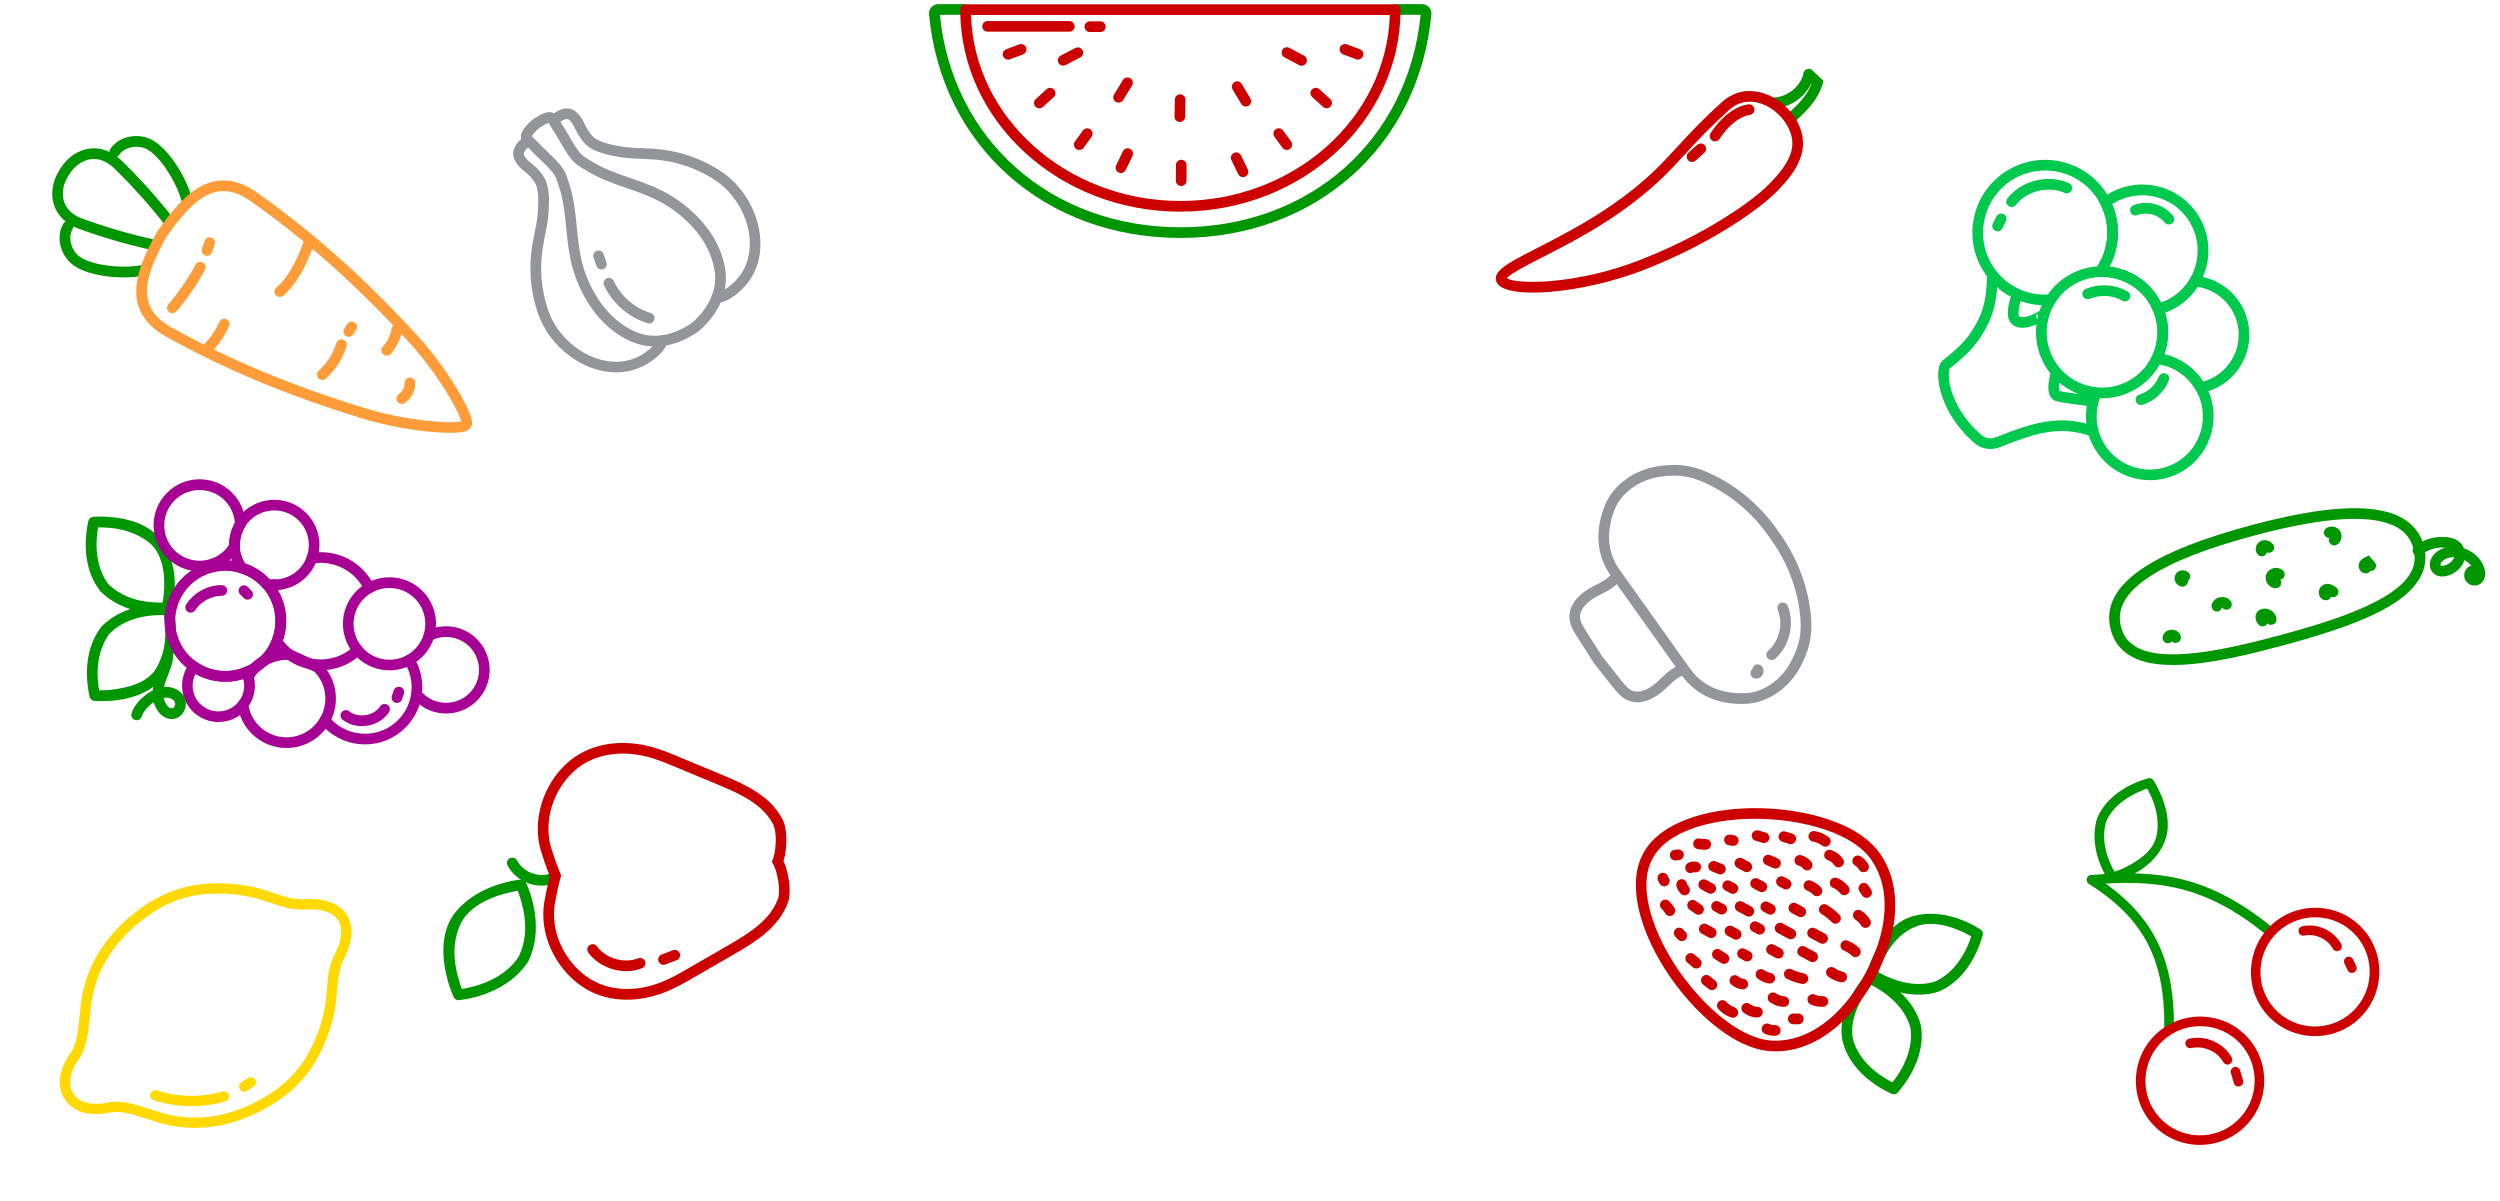 <svg width="331" height="159" viewBox="0 0 331 159" fill="none" xmlns="http://www.w3.org/2000/svg">
<g clip-path="url(#clip0_5718_318588)">
<path d="M277.369 59.471C275.965 57.121 275.794 54.217 276.914 51.703L278.206 52.275C277.272 54.367 277.417 56.783 278.588 58.743C280.578 62.077 284.902 63.168 288.236 61.177C291.569 59.187 292.66 54.863 290.67 51.529C289.552 49.657 287.659 48.43 285.486 48.157L285.662 46.754C288.275 47.076 290.546 48.552 291.889 50.802C294.277 54.802 292.967 59.997 288.966 62.386C284.966 64.774 279.771 63.464 277.382 59.463L277.369 59.471Z" fill="#00C94D"/>
<path d="M262.506 35.743C259.779 31.177 261.274 25.25 265.841 22.524C270.407 19.798 276.333 21.293 279.06 25.859C281.01 29.125 280.85 33.249 278.645 36.366L277.49 35.548C279.374 32.889 279.508 29.364 277.843 26.576C275.519 22.683 270.453 21.405 266.56 23.73C262.668 26.054 261.39 31.12 263.714 35.012C265.334 37.727 268.297 39.246 271.464 38.981L271.584 40.39C267.885 40.698 264.406 38.911 262.508 35.732L262.506 35.743Z" fill="#00C94D"/>
<path d="M270.802 48.472C268.329 44.331 269.686 38.953 273.828 36.48C277.97 34.007 283.347 35.364 285.82 39.505C288.293 43.647 286.937 49.025 282.795 51.498C278.653 53.971 273.275 52.614 270.802 48.472ZM284.608 40.229C282.533 36.754 278.027 35.617 274.551 37.692C271.076 39.767 269.943 44.28 272.014 47.749C274.085 51.217 278.603 52.357 282.071 50.286C285.539 48.215 286.679 43.697 284.608 40.229Z" fill="#00C94D"/>
<path d="M276.676 36.709L277.494 35.554C279.256 33.058 279.5 29.825 278.136 27.112L277.873 26.594L278.335 26.236C278.624 26.017 278.888 25.832 279.158 25.671C283.306 23.194 288.684 24.551 291.157 28.693C293.63 32.835 292.274 38.213 288.132 40.686C287.458 41.088 286.715 41.404 285.918 41.614L285.322 41.779L285.089 41.205C284.934 40.823 284.777 40.514 284.612 40.238C283.253 37.962 280.755 36.594 278.094 36.666L276.683 36.705L276.676 36.709ZM279.65 27.031C280.793 29.71 280.655 32.753 279.294 35.31C281.98 35.616 284.406 37.154 285.814 39.512C285.922 39.694 286.024 39.879 286.116 40.08C286.569 39.919 286.997 39.719 287.394 39.481C290.87 37.407 292.003 32.893 289.932 29.425C287.861 25.956 283.343 24.817 279.875 26.887C279.794 26.936 279.713 26.984 279.639 27.028L279.65 27.031Z" fill="#00C94D"/>
<path d="M284.507 48.046L284.93 47.163C285.825 45.295 285.88 43.124 285.094 41.209L284.788 40.469L285.568 40.259C286.23 40.083 286.857 39.818 287.423 39.48C288.487 38.845 289.38 37.938 290 36.864L290.224 36.475L290.67 36.519C293.17 36.743 295.426 38.165 296.705 40.306C298.924 44.024 297.706 48.853 293.988 51.073C293.227 51.527 292.386 51.847 291.495 52.023L290.989 52.124L290.692 51.58L290.687 51.573C289.545 49.66 287.657 48.44 285.483 48.166L284.507 48.046ZM286.655 41.392C287.223 43.2 287.189 45.147 286.552 46.926C288.675 47.421 290.504 48.695 291.696 50.523C292.251 50.366 292.776 50.144 293.261 49.854C296.311 48.032 297.31 44.074 295.488 41.023C294.511 39.387 292.842 38.273 290.962 37.971C290.242 39.076 289.264 40.008 288.132 40.683C287.668 40.961 287.175 41.191 286.651 41.385L286.655 41.392Z" fill="#00C94D"/>
<path d="M258.284 54.943C257.524 53.67 256.987 52.31 256.737 50.989C256.666 50.61 256.35 48.689 257.096 47.842C257.17 47.752 257.283 47.666 257.572 47.43C258.332 46.821 259.907 45.542 260.864 44.13C262.691 41.422 263.014 39.576 263.092 36.204L264.502 36.239C264.419 39.833 264.049 41.936 262.031 44.922C260.961 46.511 259.266 47.88 258.46 48.535C258.307 48.662 258.188 48.752 258.135 48.802C258.007 48.969 257.966 49.88 258.121 50.737C258.591 53.207 260.183 55.782 262.394 57.633C262.9 58.052 263.618 58.153 264.267 57.894C269.039 55.986 272.771 54.771 277.401 56.465L276.912 57.789C272.743 56.268 269.402 57.359 264.787 59.209C263.65 59.66 262.387 59.473 261.486 58.714C260.206 57.641 259.114 56.348 258.282 54.954L258.284 54.943Z" fill="#00C94D"/>
<path d="M266.104 42.566C265.895 42.215 265.77 41.715 265.853 40.998C265.952 40.153 266.174 39.317 266.546 38.364L267.865 38.874C267.538 39.718 267.342 40.447 267.259 41.164C267.234 41.352 267.208 41.797 267.385 41.91C267.733 42.141 268.814 41.87 269.696 41.344C270.356 40.95 270.704 41.18 270.885 41.438C270.972 41.568 271.241 42.065 270.561 42.609L270.487 42.516C270.487 42.516 270.447 42.54 270.42 42.556C270.171 42.705 267.968 43.974 266.612 43.094C266.434 42.98 266.249 42.808 266.1 42.559L266.104 42.566ZM269.673 41.55C269.587 41.728 269.56 42.019 269.748 42.272C269.962 42.555 270.303 42.589 270.491 42.523L270.126 42.064L269.673 41.55Z" fill="#00C94D"/>
<path d="M271.476 52.495C270.917 51.558 271.333 49.976 271.599 48.968L271.621 48.882L272.988 49.244L272.966 49.33C272.481 51.163 272.587 51.648 272.688 51.771C272.968 51.841 273.916 52.006 276.708 52.367L276.531 53.77C272.375 53.236 272.191 53.127 271.997 53.015C271.772 52.884 271.604 52.71 271.484 52.508L271.476 52.495Z" fill="#00C94D"/>
<path d="M265.723 27.067C265.579 26.825 265.59 26.508 265.776 26.268C267.653 23.887 271.151 23.014 273.927 24.252C274.287 24.412 274.445 24.829 274.282 25.182C274.122 25.543 273.705 25.7 273.351 25.537C271.186 24.573 268.348 25.281 266.89 27.139C266.652 27.445 266.209 27.499 265.899 27.255C265.828 27.197 265.774 27.137 265.73 27.063L265.723 27.067Z" fill="#00C94D"/>
<path d="M275.81 39.282C275.81 39.282 275.778 39.229 275.762 39.202C275.605 38.847 275.774 38.427 276.129 38.27C277.894 37.509 280.024 37.634 281.693 38.593C282.028 38.786 282.148 39.217 281.948 39.555C281.755 39.89 281.324 40.01 280.986 39.81C279.702 39.069 278.056 38.974 276.689 39.562C276.362 39.702 275.983 39.572 275.806 39.276L275.81 39.282Z" fill="#00C94D"/>
<path d="M263.875 30.291C263.754 30.089 263.738 29.834 263.845 29.614L264.322 28.654C264.496 28.303 264.915 28.163 265.266 28.337C265.616 28.511 265.757 28.93 265.583 29.281L265.106 30.241C264.931 30.592 264.506 30.736 264.162 30.558C264.034 30.497 263.939 30.399 263.871 30.285L263.875 30.291Z" fill="#00C94D"/>
<path d="M282.122 28.187C282.122 28.187 282.081 28.12 282.072 28.089C281.929 27.727 282.106 27.32 282.464 27.17C284.288 26.446 286.496 27.037 287.713 28.586C287.95 28.891 287.895 29.335 287.594 29.579C287.288 29.817 286.844 29.762 286.6 29.46C285.772 28.41 284.224 27.991 282.984 28.485C282.66 28.615 282.292 28.488 282.115 28.191L282.122 28.187Z" fill="#00C94D"/>
<path d="M282.855 53.283C282.826 53.236 282.798 53.188 282.79 53.129C282.678 52.758 282.881 52.363 283.259 52.246C284.407 51.89 285.394 50.972 285.835 49.859C285.977 49.5 286.389 49.318 286.748 49.46C287.107 49.602 287.289 50.014 287.147 50.373C286.543 51.903 285.244 53.108 283.673 53.598C283.357 53.696 283.019 53.559 282.859 53.29L282.855 53.283Z" fill="#00C94D"/>
</g>
<g clip-path="url(#clip1_5718_318588)">
<path d="M23.082 41.415C22.842 41.512 22.564 41.471 22.357 41.292C22.061 41.039 22.027 40.596 22.287 40.297C23.677 38.684 24.886 36.914 25.892 35.041C26.076 34.697 26.505 34.567 26.849 34.75C27.193 34.933 27.323 35.363 27.14 35.707C26.087 37.675 24.821 39.535 23.361 41.227C23.287 41.316 23.194 41.379 23.092 41.42L23.082 41.415Z" fill="#FF9C3A"/>
<path d="M27.678 33.823C27.532 33.882 27.359 33.892 27.195 33.84C26.824 33.718 26.622 33.317 26.744 32.947L27.087 31.905C27.209 31.535 27.609 31.333 27.979 31.455C28.349 31.577 28.552 31.977 28.43 32.347L28.087 33.389C28.017 33.594 27.867 33.747 27.678 33.823Z" fill="#FF9C3A"/>
<path d="M20.587 33.086C20.463 33.136 20.318 33.152 20.169 33.119C16.851 32.387 13.558 31.426 10.37 30.262C8.767 29.679 7.623 28.574 7.153 27.148C6.656 25.657 6.939 23.938 7.931 22.408C8.856 20.88 10.287 19.875 11.846 19.672C13.333 19.482 14.822 20.034 16.051 21.223C18.485 23.585 20.784 26.137 22.879 28.812C23.121 29.121 23.071 29.564 22.762 29.806C22.453 30.048 22.011 29.997 21.769 29.689C19.711 27.066 17.454 24.556 15.062 22.236C14.137 21.34 13.089 20.94 12.026 21.071C10.902 21.217 9.846 21.978 9.119 23.157C8.349 24.336 8.127 25.617 8.485 26.699C8.827 27.72 9.643 28.491 10.85 28.928C13.979 30.074 17.214 31.016 20.467 31.732C20.847 31.816 21.09 32.191 21.006 32.572C20.958 32.811 20.785 32.99 20.581 33.072L20.587 33.086Z" fill="#009600"/>
<path d="M19.165 36.453C19.129 36.468 19.085 36.485 19.043 36.485C15.972 37.108 11.173 36.522 9.35 34.82C7.863 33.43 7.449 31.196 8.388 29.619C8.585 29.287 9.02 29.171 9.355 29.375C9.691 29.578 9.803 30.007 9.599 30.342C9.015 31.328 9.331 32.875 10.304 33.786C11.736 35.122 16.147 35.627 18.759 35.103C19.142 35.026 19.512 35.275 19.59 35.657C19.657 35.994 19.471 36.331 19.165 36.453Z" fill="#009600"/>
<path d="M24.997 27.16C24.997 27.16 24.939 27.184 24.91 27.195C24.533 27.288 24.146 27.062 24.055 26.685C23.394 24.11 21.026 20.353 19.201 19.639C17.953 19.159 16.422 19.536 15.786 20.501C15.57 20.825 15.133 20.915 14.809 20.699C14.486 20.482 14.395 20.045 14.612 19.721C15.629 18.19 17.822 17.589 19.714 18.326C22.047 19.233 24.65 23.302 25.428 26.337C25.515 26.682 25.328 27.036 25.008 27.165L24.997 27.16Z" fill="#009600"/>
<path d="M37.306 39.269C37.029 39.38 36.705 39.308 36.499 39.069C36.253 38.77 36.286 38.326 36.591 38.077C38.163 36.771 39.445 34.169 40.128 32.163C40.25 31.793 40.653 31.598 41.023 31.72C41.393 31.842 41.589 32.245 41.467 32.615C40.727 34.796 39.29 37.663 37.498 39.158C37.441 39.206 37.372 39.243 37.306 39.269Z" fill="#FF9C3A"/>
<path d="M42.939 50.26C42.67 50.368 42.355 50.3 42.155 50.076C41.894 49.783 41.92 49.342 42.203 49.076C43.29 48.1 44.094 46.839 44.527 45.432C44.639 45.057 45.036 44.847 45.411 44.959C45.785 45.071 45.995 45.468 45.884 45.843C45.378 47.49 44.432 48.968 43.154 50.123C43.093 50.181 43.019 50.228 42.946 50.257L42.939 50.26Z" fill="#FF9C3A"/>
<path d="M46.445 44.546C46.241 44.628 46.007 44.612 45.805 44.49C45.477 44.284 45.38 43.85 45.583 43.514L45.972 42.902C46.178 42.574 46.612 42.477 46.947 42.68C47.275 42.887 47.373 43.321 47.169 43.656L46.781 44.268C46.7 44.402 46.576 44.494 46.445 44.546Z" fill="#FF9C3A"/>
<path d="M53.455 53.433C53.149 53.555 52.795 53.452 52.607 53.173C52.391 52.845 52.48 52.412 52.797 52.192C53.278 51.873 53.583 51.286 53.571 50.707C53.56 50.323 53.869 49.996 54.264 49.99C54.648 49.98 54.975 50.288 54.981 50.683C55.002 51.748 54.47 52.781 53.583 53.373C53.542 53.398 53.494 53.425 53.451 53.443L53.455 53.433Z" fill="#FF9C3A"/>
<path d="M27.548 47.008C27.293 47.11 26.984 47.056 26.78 46.842C26.507 46.563 26.513 46.113 26.792 45.84C27.727 44.925 28.498 43.813 29.036 42.625C29.196 42.265 29.616 42.113 29.966 42.269C30.326 42.429 30.485 42.847 30.322 43.199C29.706 44.571 28.855 45.799 27.779 46.847C27.714 46.916 27.632 46.965 27.552 46.997L27.548 47.008Z" fill="#FF9C3A"/>
<path d="M51.454 47.051C51.214 47.147 50.925 47.102 50.716 46.916C50.424 46.653 50.405 46.204 50.671 45.92C51.282 45.252 51.698 44.392 51.856 43.501C51.923 43.119 52.293 42.861 52.674 42.928C53.056 42.995 53.314 43.364 53.247 43.746C53.04 44.894 52.505 46.004 51.719 46.869C51.642 46.95 51.556 47.01 51.462 47.048L51.454 47.051Z" fill="#FF9C3A"/>
<path d="M61.672 57.084L61.57 57.125C59.907 57.614 53.563 57.115 48.139 55.453C38.093 52.382 30.018 49.02 21.977 44.562C15.229 40.819 18.756 34.419 20.863 30.591L20.904 30.524C22.644 28.077 24.722 25.377 27.314 24.337C29.461 23.476 31.7 23.855 33.975 25.461C41.488 30.773 48.017 36.581 55.145 44.303C58.996 48.472 62.196 53.966 62.47 55.64L62.476 55.739C62.52 56.017 62.618 56.704 61.672 57.084ZM22.071 31.307C19.471 36.034 17.571 40.506 22.656 43.326C30.613 47.742 38.596 51.065 48.545 54.107C53.719 55.692 59.645 56.139 61.063 55.798C60.755 54.375 57.772 49.233 54.108 45.26C47.048 37.62 40.592 31.867 33.162 26.615C31.276 25.284 29.543 24.965 27.839 25.648C25.611 26.541 23.695 29.033 22.078 31.304L22.071 31.307Z" fill="#FF9C3A"/>
</g>
<g clip-path="url(#clip2_5718_318588)">
<path d="M293.125 80.854C292.869 80.687 292.745 80.344 292.833 80.037C292.975 79.53 293.402 79.162 293.966 79.071C294.524 78.975 295.055 79.18 295.356 79.61C295.577 79.931 295.5 80.367 295.185 80.593C294.87 80.818 294.434 80.741 294.208 80.426C294.226 80.456 294.182 80.465 294.167 80.474C294.065 80.847 293.686 81.041 293.313 80.939C293.248 80.924 293.191 80.896 293.132 80.858L293.125 80.854Z" fill="#009600"/>
<path d="M288.422 77.498C288.284 77.409 288.174 77.29 288.081 77.145C287.884 76.83 287.86 76.45 288.006 76.124C288.148 75.804 288.457 75.575 288.819 75.52C289.186 75.46 289.547 75.582 289.789 75.842C290.053 76.126 290.041 76.577 289.757 76.841C289.74 76.867 289.71 76.885 289.684 76.896C289.684 76.925 289.684 76.953 289.685 76.981C289.676 77.368 289.345 77.677 288.957 77.668C288.764 77.664 288.58 77.601 288.422 77.498Z" fill="#009600"/>
<path d="M299.081 73.535C299.048 73.514 299.015 73.492 298.986 73.464C298.725 73.219 298.603 72.859 298.673 72.493C298.742 72.099 298.999 71.761 299.359 71.611C299.878 71.387 300.522 71.562 300.926 72.021C301.181 72.319 301.145 72.763 300.848 73.019C300.652 73.191 300.383 73.231 300.145 73.151C300.115 73.253 300.062 73.35 299.982 73.429C299.742 73.684 299.359 73.725 299.076 73.542L299.081 73.535Z" fill="#009600"/>
<path d="M308.663 72.093C308.578 72.038 308.498 71.958 308.438 71.863C308.317 71.662 308.312 71.425 308.394 71.226C308.179 71.226 307.964 71.124 307.823 70.939C307.597 70.624 307.662 70.179 307.977 69.954C308.258 69.753 308.62 69.67 308.969 69.738C309.322 69.799 309.631 70 309.817 70.29C310.007 70.572 310.068 70.939 309.99 71.29C309.911 71.642 309.697 71.942 309.405 72.117C309.163 72.259 308.876 72.241 308.659 72.1L308.663 72.093Z" fill="#009600"/>
<path d="M307.456 79.32C307.239 79.179 307.082 78.945 307.029 78.668C306.922 78.112 307.225 77.56 307.725 77.38C308.237 77.198 308.778 77.344 309.349 77.819C309.646 78.068 309.694 78.511 309.441 78.814C309.237 79.056 308.907 79.131 308.628 79.015C308.53 79.279 308.28 79.463 307.982 79.475C307.784 79.477 307.603 79.425 307.452 79.326L307.456 79.32Z" fill="#009600"/>
<path d="M300.627 77.678C300.456 77.567 300.311 77.416 300.194 77.237C299.952 76.846 299.91 76.378 300.081 75.985C300.253 75.591 300.622 75.298 301.069 75.214C301.52 75.124 301.968 75.256 302.28 75.553C302.56 75.828 302.563 76.27 302.294 76.553C302.182 76.668 302.044 76.737 301.9 76.756C301.995 76.883 302.041 77.044 302.032 77.216C302.012 77.605 301.657 77.907 301.267 77.888C301.039 77.88 300.818 77.802 300.627 77.678Z" fill="#009600"/>
<path d="M312.73 75.768C312.625 75.7 312.526 75.607 312.451 75.493C312.256 75.188 312.226 74.804 312.378 74.482C312.565 74.08 312.94 73.892 313.145 73.792L313.638 73.552L314.412 74.448C314.668 74.745 314.632 75.189 314.339 75.439C314.19 75.566 314.004 75.623 313.819 75.606C313.699 75.79 313.491 75.907 313.254 75.912C313.074 75.916 312.893 75.864 312.741 75.766L312.73 75.768Z" fill="#009600"/>
<path d="M286.645 85.051C286.421 84.906 286.292 84.644 286.328 84.359C286.408 83.803 286.884 83.402 287.491 83.375C288.098 83.349 288.611 83.71 288.733 84.257C288.82 84.641 288.583 85.02 288.203 85.101C287.96 85.158 287.722 85.078 287.552 84.921C287.402 85.095 287.162 85.191 286.922 85.157C286.818 85.145 286.723 85.103 286.638 85.047L286.645 85.051Z" fill="#009600"/>
<path d="M322.393 76.045C322.249 75.951 322.121 75.831 322.006 75.691C321.739 75.339 321.638 74.89 321.728 74.434C321.858 73.817 322.339 73.194 322.95 72.843C323.203 72.699 323.463 72.587 323.736 72.512C322.625 72.407 321.463 72.756 320.584 73.447C320.277 73.687 319.835 73.634 319.59 73.334C319.35 73.028 319.397 72.581 319.703 72.341C320.936 71.365 322.532 70.924 324.09 71.133C324.814 71.229 325.358 71.471 325.752 71.858C325.961 72.069 326.121 72.313 326.226 72.596C326.305 72.62 326.379 72.649 326.453 72.679C327.66 73.154 328.551 74.071 328.915 75.196C329.19 76.067 329.001 76.861 328.421 77.279C327.825 77.706 326.956 77.562 326.52 76.979C326.085 76.397 326.205 75.521 326.786 75.075C326.913 74.98 327.056 74.932 327.202 74.924C326.972 74.616 326.655 74.354 326.29 74.153C326.265 74.249 326.229 74.348 326.186 74.442C325.884 75.152 325.248 75.741 324.428 76.096C323.664 76.422 322.911 76.401 322.378 76.054L322.393 76.045ZM324.945 73.775C324.477 73.761 324.028 73.862 323.654 74.077C323.401 74.222 323.161 74.505 323.122 74.723C323.11 74.799 323.121 74.825 323.13 74.84C323.214 74.942 323.549 74.944 323.887 74.799C324.376 74.593 324.746 74.254 324.905 73.88C324.926 73.847 324.93 73.812 324.945 73.775Z" fill="#009600"/>
<path d="M299.183 82.818C299.183 82.818 299.124 82.779 299.095 82.751C298.737 82.425 298.561 81.889 298.658 81.438C298.732 81.093 298.964 80.823 299.285 80.704C299.709 80.512 300.21 80.548 300.644 80.802C301.095 81.057 301.376 81.502 301.403 81.978C301.43 82.37 301.131 82.7 300.74 82.726C300.533 82.741 300.341 82.663 300.204 82.528C300.177 82.584 300.132 82.639 300.093 82.698C299.859 82.958 299.472 83.006 299.19 82.822L299.183 82.818Z" fill="#009600"/>
<path d="M281.827 86.69C280.643 85.92 279.847 84.813 279.468 83.397C278.638 80.313 280.168 77.499 284.021 75.027C287.116 73.044 291.675 71.256 297.967 69.565C308.261 66.799 314.944 66.55 318.409 68.803C319.679 69.629 320.521 70.794 320.916 72.258C321.739 75.309 320.167 78.029 316.253 80.322C313.277 82.064 308.959 83.654 302.249 85.457C294.048 87.665 285.898 89.337 281.834 86.694L281.827 86.69ZM317.64 69.987C314.575 67.995 308.082 68.311 298.337 70.938C292.191 72.592 287.755 74.321 284.785 76.226C281.466 78.353 280.175 80.582 280.832 83.04C281.119 84.124 281.698 84.931 282.599 85.517C286.209 87.864 294.372 86.117 301.876 84.101C308.463 82.331 312.673 80.792 315.532 79.114C318.921 77.126 320.196 75.064 319.543 72.628C319.234 71.492 318.615 70.631 317.629 69.989L317.64 69.987Z" fill="#009600"/>
</g>
<g clip-path="url(#clip3_5718_318588)">
<path d="M237.392 13.614C236.624 14.042 235.761 14.298 234.871 14.327C234.481 14.337 234.159 14.032 234.141 13.647C234.131 13.258 234.433 12.928 234.822 12.918C236.603 12.86 238.31 11.523 238.777 9.799C238.88 9.419 239.27 9.201 239.644 9.308C240.024 9.41 240.242 9.801 240.135 10.174C239.734 11.646 238.704 12.892 237.382 13.629L237.392 13.614Z" fill="#009600"/>
<path d="M237.578 16.158C237.297 16.315 236.937 16.264 236.708 16.014C236.446 15.721 236.468 15.277 236.762 15.015C237.947 13.951 239.239 12.692 239.827 11.135L238.987 10.337C238.701 10.065 238.695 9.62 238.96 9.337C239.225 9.055 239.678 9.046 239.96 9.31L241.43 10.709L241.315 11.115C240.744 13.12 239.24 14.676 237.707 16.051C237.663 16.084 237.625 16.114 237.577 16.141L237.578 16.158Z" fill="#009600"/>
<path d="M226.347 31.649C223.564 33.198 220.624 34.576 217.607 35.753C209.634 38.864 199.476 39.745 198.198 37.449C197.461 36.126 199.462 35.012 200.785 34.275C201.601 33.821 202.559 33.333 203.66 32.764C205.03 32.064 206.585 31.261 208.209 30.356C210.299 29.192 212.093 28.077 213.7 26.948C217.885 23.998 219.83 21.882 222.078 19.437C223.622 17.76 225.363 15.856 228.075 13.439C228.392 13.155 228.74 12.908 229.096 12.709C232.276 10.938 236.211 12.975 237.887 15.984C239.963 19.712 237.791 22.744 235.387 25.214C233.517 27.144 230.215 29.486 226.336 31.646L226.347 31.649ZM199.519 36.839C200.619 37.636 208.48 37.792 217.092 34.441C220.05 33.288 222.932 31.934 225.653 30.419C229.367 28.351 232.625 26.043 234.374 24.234C237.338 21.173 237.981 19.055 236.653 16.671C235.325 14.286 232.229 12.58 229.783 13.943C229.516 14.091 229.261 14.278 229.014 14.496C226.356 16.866 224.635 18.74 223.114 20.395C220.81 22.899 218.82 25.066 214.507 28.106C212.862 29.264 211.027 30.403 208.889 31.594C207.245 32.51 205.672 33.313 204.289 34.021C203.194 34.586 202.243 35.071 201.455 35.51C200.098 36.265 199.641 36.654 199.495 36.843L199.519 36.839Z" fill="#CD0000"/>
<path d="M227.418 18.629C227.199 18.751 226.914 18.756 226.686 18.605C226.361 18.391 226.271 17.956 226.481 17.624C227.148 16.597 228.986 14.173 231.48 13.816C231.864 13.764 232.22 14.033 232.28 14.413C232.332 14.797 232.067 15.16 231.683 15.212C230.343 15.402 228.84 16.588 227.67 18.389C227.608 18.487 227.517 18.565 227.421 18.618L227.418 18.629Z" fill="#CD0000"/>
<path d="M224.369 21.357C224.088 21.513 223.727 21.462 223.498 21.213C223.24 20.926 223.258 20.475 223.552 20.213L224.707 19.175C225.001 18.913 225.444 18.935 225.706 19.229C225.969 19.523 225.946 19.966 225.653 20.228L224.491 21.27C224.447 21.304 224.41 21.334 224.362 21.36L224.369 21.357Z" fill="#CD0000"/>
</g>
<g clip-path="url(#clip4_5718_318588)">
<path d="M256.276 129.932C253.563 130.829 250.543 129.884 248.186 128.406C248.304 128.666 248.422 128.926 248.54 129.186C249.319 126.424 251.089 123.511 253.93 122.576C256.348 121.778 259.434 122.982 261.488 124.278C261.37 124.019 261.252 123.759 261.134 123.499C260.378 126.184 258.725 128.848 256.113 130.004C255.28 130.375 256.028 131.581 256.85 131.214C259.798 129.9 261.66 126.832 262.517 123.809C262.608 123.493 262.425 123.189 262.163 123.029C259.503 121.352 256.049 120.386 252.991 121.391C249.945 122.393 247.976 125.956 247.16 128.868C247.07 129.185 247.253 129.489 247.515 129.648C250.175 131.326 253.629 132.291 256.686 131.286C257.551 131.005 257.152 129.648 256.28 129.926L256.276 129.932Z" fill="#009600"/>
<path d="M254.307 135.692C253.472 132.584 250.767 130.231 247.91 128.919C247.629 128.794 247.278 128.801 247.063 129.05C245.082 131.332 243.174 134.929 244.006 138.026C244.842 141.134 247.547 143.487 250.404 144.798C250.685 144.923 251.036 144.917 251.251 144.667C253.316 142.297 254.854 139.054 254.337 135.868C254.193 134.979 252.774 135.015 252.921 135.915C253.383 138.74 252.065 141.577 250.229 143.687C250.511 143.644 250.793 143.6 251.075 143.556C248.716 142.478 246.433 140.647 245.508 138.168C244.492 135.444 246.319 132.062 248.081 130.037C247.799 130.081 247.517 130.124 247.235 130.168C249.761 131.319 252.203 133.333 252.947 136.098C253.182 136.983 254.543 136.577 254.307 135.692Z" fill="#009600"/>
<path d="M221.179 112.882C221.288 112.682 221.489 112.541 221.724 112.517L222.151 112.471C222.538 112.431 222.887 112.708 222.927 113.096C222.968 113.483 222.69 113.832 222.303 113.873L221.877 113.919C221.489 113.959 221.14 113.681 221.1 113.294C221.083 113.143 221.112 113.007 221.179 112.882Z" fill="#CD0000"/>
<path d="M219.536 115.926C219.603 115.802 219.701 115.703 219.836 115.634C220.182 115.455 220.606 115.595 220.785 115.941L220.98 116.323C221.158 116.669 221.018 117.093 220.672 117.271C220.326 117.45 219.903 117.31 219.724 116.964L219.529 116.582C219.42 116.372 219.431 116.12 219.536 115.926Z" fill="#CD0000"/>
<path d="M217.501 113.106L217.568 112.982L217.621 112.885C219.414 109.566 224.312 107.38 230.728 107.039C237.271 106.695 245.765 108.431 248.942 113.062C251.831 117.271 251.57 123.282 248.213 129.545C244.804 135.79 239.927 139.306 234.824 139.198C229.202 139.076 223.093 132.923 219.801 127.266C216.569 121.714 215.712 116.419 217.505 113.099L217.501 113.106ZM218.811 113.653L218.747 113.77C217.193 116.648 218.041 121.43 221.024 126.554C224.229 132.057 230.007 137.683 234.854 137.788C239.41 137.886 243.83 134.639 246.978 128.878C250.067 123.094 250.367 117.621 247.78 113.861C245.035 109.864 237.166 108.11 230.807 108.445C224.886 108.76 220.421 110.671 218.867 113.549L218.814 113.646L218.811 113.653Z" fill="#CD0000"/>
<path d="M243.771 124.862C243.938 124.552 244.312 124.406 244.648 124.543C245.199 124.76 245.715 125.092 246.144 125.502C246.427 125.771 246.434 126.221 246.158 126.5C245.889 126.782 245.44 126.789 245.161 126.514C244.868 126.231 244.51 126.002 244.129 125.849C243.768 125.708 243.588 125.299 243.73 124.938C243.745 124.911 243.756 124.89 243.771 124.862Z" fill="#CD0000"/>
<path d="M241.854 128.408C241.854 128.408 241.881 128.36 241.895 128.332C242.12 128.016 242.561 127.943 242.876 128.167C243.213 128.402 243.594 128.572 243.998 128.666C244.377 128.755 244.615 129.124 244.533 129.507C244.45 129.891 244.071 130.131 243.691 130.042C243.109 129.915 242.548 129.665 242.068 129.317C241.773 129.104 241.687 128.719 241.854 128.408Z" fill="#CD0000"/>
<path d="M245.422 120.832C245.422 120.832 245.437 120.804 245.444 120.79C245.651 120.457 246.086 120.362 246.42 120.569C246.905 120.875 247.32 121.296 247.606 121.789C247.799 122.125 247.69 122.557 247.351 122.757C247.011 122.956 246.583 122.841 246.383 122.501C246.207 122.201 245.958 121.951 245.666 121.766C245.346 121.567 245.246 121.156 245.422 120.832Z" fill="#CD0000"/>
<path d="M239.39 131.999C239.565 131.675 239.969 131.537 240.305 131.691C240.62 131.834 240.972 131.909 241.313 131.888C241.7 131.865 242.034 132.17 242.057 132.557C242.08 132.944 241.774 133.278 241.387 133.301C240.818 133.332 240.239 133.216 239.717 132.978C239.36 132.812 239.212 132.394 239.367 132.04C239.375 132.027 239.382 132.013 239.39 131.999Z" fill="#CD0000"/>
<path d="M246.152 117.27C246.204 117.174 246.281 117.082 246.378 117.018C246.701 116.8 247.144 116.888 247.358 117.217L247.726 117.773C247.944 118.096 247.86 118.532 247.534 118.757C247.211 118.975 246.768 118.887 246.557 118.568L246.182 118.008C246.034 117.786 246.025 117.505 246.149 117.277L246.152 117.27Z" fill="#CD0000"/>
<path d="M236.809 134.564C236.929 134.344 237.165 134.186 237.439 134.191L238.113 134.199C238.502 134.204 238.811 134.523 238.806 134.912C238.801 135.301 238.482 135.611 238.089 135.612L237.422 135.609C237.033 135.603 236.724 135.285 236.718 134.899C236.718 134.783 236.754 134.668 236.806 134.571L236.809 134.564Z" fill="#CD0000"/>
<path d="M242.353 116.563C242.52 116.253 242.9 116.11 243.23 116.244C243.833 116.48 244.35 116.876 244.741 117.39C244.977 117.696 244.914 118.143 244.608 118.379C244.302 118.615 243.855 118.552 243.619 118.246C243.39 117.944 243.068 117.698 242.714 117.561C242.354 117.42 242.174 117.01 242.315 116.65C242.33 116.622 242.341 116.601 242.356 116.574L242.353 116.563Z" fill="#CD0000"/>
<path d="M234.136 131.772C234.136 131.772 234.162 131.724 234.177 131.696C234.401 131.38 234.842 131.307 235.158 131.531C235.467 131.751 235.848 131.886 236.227 131.912C236.615 131.935 236.91 132.281 236.88 132.666C236.85 133.051 236.511 133.349 236.126 133.32C235.482 133.275 234.867 133.059 234.339 132.684C234.043 132.471 233.957 132.086 234.125 131.775L234.136 131.772Z" fill="#CD0000"/>
<path d="M240.908 120.082C240.908 120.082 240.919 120.061 240.923 120.054C241.123 119.717 241.554 119.611 241.892 119.811C242.484 120.167 243.036 120.599 243.525 121.095C243.801 121.377 243.794 121.819 243.511 122.095C243.229 122.37 242.787 122.363 242.518 122.084C242.117 121.671 241.658 121.316 241.169 121.017C240.846 120.824 240.732 120.406 240.911 120.075L240.908 120.082Z" fill="#CD0000"/>
<path d="M236.285 128.638C236.464 128.307 236.875 128.173 237.214 128.338C237.729 128.589 238.281 128.772 238.846 128.881C239.226 128.952 239.478 129.329 239.399 129.706C239.327 130.086 238.951 130.337 238.571 130.265C237.887 130.128 237.231 129.907 236.602 129.603C236.249 129.43 236.101 129.011 236.273 128.659C236.277 128.652 236.285 128.638 236.288 128.631L236.285 128.638Z" fill="#CD0000"/>
<path d="M239.366 123.199C239.553 122.854 239.978 122.727 240.323 122.913L241.641 123.625C241.986 123.812 242.113 124.237 241.927 124.582C241.74 124.927 241.315 125.054 240.97 124.868L239.652 124.156C239.307 123.969 239.18 123.544 239.366 123.199Z" fill="#CD0000"/>
<path d="M238.05 125.633C238.237 125.287 238.662 125.161 239.007 125.347L240.325 126.059C240.67 126.245 240.797 126.671 240.611 127.016C240.424 127.361 239.999 127.488 239.654 127.301L238.336 126.589C237.991 126.403 237.864 125.978 238.05 125.633Z" fill="#CD0000"/>
<path d="M241.595 112.883C241.752 112.593 242.101 112.442 242.427 112.547C243.073 112.754 243.632 113.172 244.014 113.735C244.232 114.057 244.145 114.5 243.822 114.718C243.499 114.936 243.056 114.849 242.842 114.519C242.644 114.225 242.346 114.001 242.012 113.892C241.641 113.772 241.436 113.376 241.553 113.011C241.568 112.966 241.58 112.928 241.602 112.886L241.595 112.883Z" fill="#CD0000"/>
<path d="M230.642 133.159C230.664 133.118 230.683 133.083 230.719 133.049C230.964 132.745 231.414 132.703 231.708 132.951C231.982 133.17 232.339 133.301 232.687 133.301C233.076 133.306 233.389 133.618 233.391 134.011C233.386 134.401 233.074 134.714 232.681 134.715C232.007 134.708 231.341 134.473 230.817 134.039C230.55 133.823 230.485 133.449 230.642 133.159Z" fill="#CD0000"/>
<path d="M238.888 116.919C239.052 116.616 239.418 116.466 239.751 116.592C240.257 116.777 240.714 117.086 241.078 117.469C241.342 117.755 241.325 118.2 241.046 118.469C240.76 118.733 240.312 118.723 240.047 118.437C239.833 118.206 239.558 118.022 239.26 117.914C238.895 117.779 238.705 117.373 238.839 117.009C238.854 116.981 238.873 116.947 238.888 116.919Z" fill="#CD0000"/>
<path d="M232.535 128.679C232.535 128.679 232.565 128.624 232.583 128.589C232.814 128.277 233.259 128.214 233.571 128.445C233.824 128.636 234.129 128.765 234.44 128.817C234.824 128.881 235.079 129.251 235.014 129.635C234.949 130.019 234.58 130.274 234.196 130.209C233.665 130.119 233.16 129.899 232.735 129.58C232.446 129.371 232.371 128.983 232.535 128.679Z" fill="#CD0000"/>
<path d="M236.888 119.895C237.074 119.55 237.499 119.423 237.844 119.61L238.755 120.102C239.1 120.288 239.227 120.714 239.041 121.059C238.855 121.404 238.429 121.531 238.084 121.344L237.173 120.852C236.828 120.666 236.701 120.24 236.888 119.895Z" fill="#CD0000"/>
<path d="M233.927 125.376C234.114 125.031 234.539 124.904 234.884 125.09L235.795 125.582C236.14 125.769 236.267 126.194 236.08 126.539C235.894 126.884 235.469 127.011 235.124 126.825L234.213 126.333C233.868 126.146 233.741 125.721 233.927 125.376Z" fill="#CD0000"/>
<path d="M235.063 122.549C235.249 122.204 235.675 122.077 236.02 122.264L237.441 123.032C237.786 123.218 237.913 123.643 237.727 123.988C237.541 124.333 237.115 124.46 236.77 124.274L235.349 123.506C235.004 123.319 234.877 122.894 235.063 122.549Z" fill="#CD0000"/>
<path d="M237.663 113.577C237.812 113.301 238.137 113.146 238.457 113.23C238.983 113.363 239.457 113.672 239.802 114.09C240.048 114.393 240.003 114.841 239.704 115.081C239.401 115.327 238.96 115.285 238.714 114.982C238.565 114.795 238.352 114.662 238.119 114.599C237.743 114.503 237.513 114.12 237.609 113.744C237.621 113.688 237.644 113.629 237.67 113.581L237.663 113.577Z" fill="#CD0000"/>
<path d="M229.07 129.485C229.096 129.437 229.126 129.382 229.173 129.344C229.435 129.058 229.885 129.034 230.168 129.302C230.342 129.459 230.577 129.568 230.815 129.589C231.203 129.63 231.487 129.979 231.44 130.364C231.399 130.752 231.053 131.029 230.665 130.989C230.127 130.929 229.611 130.695 229.215 130.339C228.97 130.117 228.921 129.761 229.07 129.485Z" fill="#CD0000"/>
<path d="M235.244 116.388C235.431 116.043 235.856 115.916 236.201 116.102L236.808 116.43C237.153 116.616 237.28 117.042 237.094 117.387C236.907 117.732 236.482 117.859 236.137 117.672L235.53 117.344C235.185 117.158 235.058 116.733 235.244 116.388Z" fill="#CD0000"/>
<path d="M230.092 125.927C230.278 125.582 230.703 125.455 231.048 125.641L231.656 125.969C232.001 126.156 232.128 126.581 231.941 126.926C231.755 127.271 231.33 127.398 230.985 127.211L230.377 126.883C230.032 126.697 229.905 126.272 230.092 125.927Z" fill="#CD0000"/>
<path d="M233.173 119.727C233.359 119.382 233.784 119.255 234.129 119.442L234.737 119.77C235.082 119.956 235.209 120.382 235.022 120.727C234.836 121.072 234.411 121.199 234.066 121.012L233.458 120.684C233.113 120.498 232.986 120.073 233.173 119.727Z" fill="#CD0000"/>
<path d="M231.749 122.364C231.935 122.019 232.36 121.892 232.705 122.079L233.312 122.407C233.658 122.593 233.784 123.018 233.598 123.363C233.412 123.708 232.986 123.835 232.641 123.649L232.034 123.321C231.689 123.134 231.562 122.709 231.749 122.364Z" fill="#CD0000"/>
<path d="M235.573 110.433C235.73 110.143 236.078 109.993 236.405 110.098L237.312 110.383C237.684 110.503 237.889 110.9 237.768 111.271C237.648 111.643 237.252 111.848 236.88 111.727L235.973 111.443C235.601 111.322 235.396 110.926 235.517 110.554C235.532 110.509 235.544 110.471 235.566 110.429L235.573 110.433Z" fill="#CD0000"/>
<path d="M225.294 129.457C225.317 129.416 225.335 129.381 225.371 129.347C225.616 129.043 226.06 128.997 226.364 129.242L227.104 129.837C227.408 130.082 227.454 130.526 227.209 130.83C226.964 131.135 226.521 131.181 226.216 130.936L225.477 130.34C225.21 130.125 225.145 129.751 225.301 129.461L225.294 129.457Z" fill="#CD0000"/>
<path d="M233.502 113.54C233.677 113.215 234.071 113.08 234.41 113.228L235.366 113.655C235.726 113.814 235.884 114.229 235.719 114.585C235.56 114.945 235.137 115.101 234.788 114.939L233.833 114.512C233.473 114.353 233.314 113.937 233.48 113.581C233.487 113.567 233.498 113.547 233.506 113.533L233.502 113.54Z" fill="#CD0000"/>
<path d="M226.758 126.021C226.758 126.021 226.773 125.994 226.784 125.973C226.998 125.643 227.433 125.548 227.756 125.758L228.637 126.323C228.967 126.537 229.062 126.972 228.852 127.295C228.638 127.625 228.203 127.72 227.88 127.51L226.999 126.945C226.686 126.749 226.587 126.339 226.762 126.014L226.758 126.021Z" fill="#CD0000"/>
<path d="M231.828 116.639C232.015 116.294 232.44 116.167 232.785 116.353L233.599 116.793C233.944 116.98 234.071 117.405 233.885 117.75C233.698 118.095 233.273 118.222 232.928 118.036L232.114 117.596C231.769 117.409 231.642 116.984 231.828 116.639Z" fill="#CD0000"/>
<path d="M228.428 122.932C228.615 122.587 229.04 122.46 229.385 122.646L230.199 123.086C230.544 123.273 230.671 123.698 230.485 124.043C230.298 124.388 229.873 124.515 229.528 124.329L228.714 123.889C228.369 123.702 228.242 123.277 228.428 122.932Z" fill="#CD0000"/>
<path d="M229.745 113.942C229.931 113.597 230.356 113.47 230.701 113.657L231.612 114.149C231.957 114.335 232.084 114.76 231.898 115.105C231.711 115.451 231.286 115.577 230.941 115.391L230.03 114.899C229.685 114.713 229.558 114.287 229.745 113.942Z" fill="#CD0000"/>
<path d="M225.032 122.665C225.219 122.32 225.644 122.193 225.989 122.379L226.9 122.872C227.245 123.058 227.372 123.483 227.185 123.828C226.999 124.173 226.574 124.3 226.229 124.114L225.318 123.622C224.973 123.435 224.846 123.01 225.032 122.665Z" fill="#CD0000"/>
<path d="M228.357 110.867C228.495 110.612 228.784 110.456 229.095 110.508L229.601 110.594C229.985 110.659 230.244 111.022 230.179 111.406C230.114 111.79 229.752 112.048 229.368 111.984L228.862 111.897C228.478 111.833 228.219 111.47 228.284 111.086C228.3 111.006 228.324 110.929 228.357 110.867Z" fill="#CD0000"/>
<path d="M221.699 123.191C221.737 123.122 221.788 123.06 221.842 123.01C222.128 122.745 222.573 122.762 222.837 123.048L223.187 123.424C223.452 123.71 223.434 124.155 223.148 124.42C222.863 124.684 222.418 124.667 222.153 124.381L221.803 124.005C221.596 123.777 221.561 123.446 221.699 123.191Z" fill="#CD0000"/>
<path d="M245.347 113.645C245.347 113.645 245.359 113.624 245.362 113.617C245.563 113.28 246.001 113.178 246.332 113.374C246.755 113.63 247.105 113.988 247.351 114.424C247.544 114.76 247.425 115.195 247.089 115.388C246.753 115.581 246.318 115.462 246.125 115.126C246.002 114.908 245.819 114.72 245.602 114.593C245.278 114.401 245.165 113.983 245.344 113.652L245.347 113.645Z" fill="#CD0000"/>
<path d="M233.336 135.881C233.515 135.55 233.926 135.415 234.265 135.58C234.493 135.686 234.747 135.743 234.997 135.726C235.384 135.704 235.726 135.995 235.745 136.389C235.768 136.776 235.469 137.114 235.082 137.136C234.593 137.167 234.091 137.074 233.645 136.859C233.293 136.687 233.144 136.268 233.317 135.915C233.321 135.908 233.328 135.895 233.332 135.888L233.336 135.881Z" fill="#CD0000"/>
<path d="M232.015 110.301C232.168 110.018 232.51 109.864 232.833 109.958L233.758 110.226C234.137 110.333 234.346 110.722 234.239 111.102C234.126 111.477 233.743 111.689 233.364 111.583L232.432 111.311C232.057 111.197 231.844 110.815 231.951 110.436C231.967 110.391 231.986 110.339 232.008 110.297L232.015 110.301Z" fill="#CD0000"/>
<path d="M223.231 126.561C223.254 126.52 223.28 126.471 223.316 126.437C223.568 126.136 224.011 126.108 224.312 126.36L225.043 126.987C225.344 127.239 225.372 127.682 225.12 127.983C224.868 128.283 224.425 128.312 224.124 128.06L223.393 127.433C223.137 127.214 223.075 126.851 223.231 126.561Z" fill="#CD0000"/>
<path d="M228.13 116.933C228.317 116.587 228.742 116.461 229.087 116.647L229.77 117.016C230.115 117.202 230.242 117.628 230.056 117.973C229.869 118.318 229.444 118.445 229.099 118.258L228.416 117.889C228.071 117.703 227.944 117.278 228.13 116.933Z" fill="#CD0000"/>
<path d="M226.65 119.671C226.837 119.326 227.262 119.199 227.607 119.385L228.29 119.754C228.635 119.941 228.762 120.366 228.576 120.711C228.389 121.056 227.964 121.183 227.619 120.997L226.936 120.627C226.591 120.441 226.464 120.016 226.65 119.671Z" fill="#CD0000"/>
<path d="M239.526 110.393C239.664 110.138 239.953 109.982 240.264 110.034C240.927 110.143 241.564 110.416 242.099 110.829C242.407 111.067 242.47 111.511 242.232 111.819C241.994 112.128 241.55 112.191 241.242 111.953C240.889 111.682 240.477 111.504 240.033 111.434C239.649 111.369 239.391 111.006 239.455 110.622C239.472 110.542 239.495 110.466 239.529 110.404L239.526 110.393Z" fill="#CD0000"/>
<path d="M227.425 132.794C227.462 132.725 227.513 132.664 227.567 132.613C227.853 132.348 228.298 132.366 228.563 132.651C228.861 132.973 229.243 133.224 229.659 133.377C230.027 133.505 230.218 133.911 230.091 134.279C229.963 134.647 229.557 134.838 229.189 134.71C228.55 134.49 227.98 134.11 227.518 133.611C227.311 133.384 227.276 133.053 227.414 132.797L227.425 132.794Z" fill="#CD0000"/>
<path d="M226.271 114.367C226.438 114.057 226.818 113.914 227.148 114.048L228.035 114.402C228.395 114.543 228.575 114.953 228.43 115.32C228.292 115.691 227.88 115.861 227.512 115.716L226.625 115.361C226.265 115.22 226.085 114.811 226.23 114.443C226.244 114.416 226.256 114.395 226.271 114.367Z" fill="#CD0000"/>
<path d="M223.482 119.527C223.482 119.527 223.508 119.479 223.523 119.452C223.747 119.136 224.192 119.055 224.507 119.279L225.29 119.827C225.606 120.051 225.697 120.493 225.463 120.812C225.239 121.127 224.801 121.212 224.478 120.984L223.695 120.436C223.396 120.23 223.314 119.838 223.482 119.527Z" fill="#CD0000"/>
<path d="M224.249 111.377C224.398 111.101 224.712 110.949 225.036 111.026C225.279 111.087 225.539 111.102 225.795 111.089C226.182 111.066 226.524 111.358 226.547 111.744C226.569 112.131 226.278 112.473 225.891 112.496C225.494 112.522 225.102 112.488 224.722 112.399C224.342 112.31 224.108 111.934 224.198 111.554C224.214 111.492 224.237 111.433 224.266 111.377L224.249 111.377Z" fill="#CD0000"/>
<path d="M219.872 119.479C219.902 119.423 219.939 119.372 219.983 119.324C220.251 119.041 220.694 119.031 220.977 119.299C221.259 119.568 221.509 119.881 221.698 120.224C221.888 120.567 221.772 120.995 221.429 121.184C221.093 121.377 220.658 121.258 220.469 120.915C220.339 120.694 220.188 120.496 220 120.314C219.765 120.089 219.713 119.74 219.862 119.464L219.872 119.479Z" fill="#CD0000"/>
<path d="M229.784 119.694C229.97 119.349 230.395 119.222 230.74 119.409L231.879 120.024C232.224 120.21 232.351 120.635 232.164 120.98C231.978 121.326 231.553 121.452 231.208 121.266L230.069 120.651C229.724 120.465 229.597 120.039 229.784 119.694Z" fill="#CD0000"/>
<path d="M224.958 116.794C225.145 116.449 225.57 116.322 225.915 116.508L226.833 117.004C227.178 117.191 227.305 117.616 227.119 117.961C226.932 118.306 226.507 118.433 226.162 118.247L225.244 117.751C224.899 117.564 224.772 117.139 224.958 116.794Z" fill="#CD0000"/>
<path d="M223.204 114.544C223.268 114.427 223.369 114.321 223.501 114.259C223.851 114.073 224.263 114.02 224.647 114.102C225.03 114.184 225.275 114.557 225.192 114.941C225.11 115.324 224.737 115.568 224.354 115.486C224.291 115.47 224.214 115.482 224.153 115.511C223.807 115.69 223.379 115.557 223.201 115.211C223.085 114.997 223.103 114.748 223.211 114.548L223.204 114.544Z" fill="#CD0000"/>
<path d="M222.029 116.773C222.133 116.58 222.323 116.442 222.556 116.407C222.94 116.356 223.293 116.627 223.351 117.015C223.359 117.082 223.363 117.092 223.484 117.247C223.524 117.304 223.565 117.362 223.619 117.427C223.84 117.743 223.76 118.189 223.444 118.411C223.128 118.633 222.681 118.552 222.46 118.236L222.355 118.099C222.203 117.901 222.011 117.646 221.955 117.206C221.932 117.05 221.968 116.901 222.035 116.776L222.029 116.773Z" fill="#CD0000"/>
</g>
<g clip-path="url(#clip5_5718_318588)">
<path d="M211.037 87.797L208.836 84.357C208.386 83.657 207.83 82.782 207.791 81.741C207.725 79.784 209.458 78.472 210.51 77.867C210.829 77.678 211.142 77.523 211.444 77.366C212.262 76.946 212.909 76.61 213.444 75.902C213.676 75.592 214.125 75.532 214.435 75.764C214.749 76.002 214.81 76.44 214.572 76.754C213.842 77.718 212.992 78.16 212.088 78.621C211.805 78.765 211.516 78.913 211.217 79.088C210.594 79.445 209.16 80.419 209.199 81.691C209.224 82.347 209.647 83.009 210.016 83.594L212.176 86.976L214.627 90.065C215.06 90.604 215.552 91.226 216.159 91.458C217.342 91.915 218.738 90.873 219.278 90.401C219.547 90.17 219.782 89.945 220.01 89.725C220.708 89.055 221.365 88.423 222.502 88.046C222.877 87.923 223.271 88.124 223.394 88.499C223.512 88.867 223.315 89.267 222.94 89.39C222.107 89.666 221.616 90.141 220.987 90.744C220.739 90.978 220.49 91.223 220.195 91.471C219.282 92.257 217.474 93.478 215.646 92.778C214.674 92.401 214.028 91.589 213.514 90.935L211.022 87.789L211.037 87.797Z" fill="#939598"/>
<path d="M217.958 82.815C216.01 80.081 214.075 77.367 213.288 76.261C211.399 73.61 211.116 70.402 212.453 66.993C213.525 64.255 216.33 62.189 219.604 61.715C222.486 61.298 224.489 61.663 227.263 63.096C230.519 64.772 233.37 67.287 235.457 70.365C235.53 70.467 235.626 70.601 235.717 70.729C237.783 73.629 239.142 76.995 239.639 80.464C240.088 83.554 239.768 85.564 238.444 88.154C236.934 91.09 234.059 93.071 231.12 93.19C227.462 93.341 224.528 92.022 222.633 89.376C221.845 88.271 219.911 85.556 217.963 82.822L217.958 82.815ZM234.03 70.794C232.095 68.08 229.534 65.85 226.614 64.348C224.103 63.055 222.389 62.745 219.802 63.115C217.024 63.514 214.66 65.238 213.762 67.506C212.955 69.564 212.416 72.606 214.437 75.442C216.017 77.659 222.199 86.334 223.778 88.55C225.799 91.386 228.857 91.866 231.059 91.78C233.494 91.682 235.901 90.005 237.181 87.504C238.376 85.179 238.642 83.458 238.24 80.662C237.751 77.274 236.37 73.971 234.301 71.189C234.196 71.042 234.11 70.92 234.023 70.799L234.03 70.794Z" fill="#939598"/>
<path d="M233.993 87.099C233.784 86.805 233.824 86.401 234.106 86.161C235.591 84.853 236.125 82.575 235.38 80.746C235.238 80.384 235.408 79.974 235.765 79.826C236.122 79.678 236.536 79.854 236.685 80.211C237.649 82.577 236.957 85.526 235.037 87.212C234.741 87.471 234.296 87.442 234.041 87.151C234.027 87.132 234.014 87.113 234 87.094L233.993 87.099Z" fill="#939598"/>
<path d="M231.891 89.544C231.768 89.371 231.722 89.144 231.793 88.92C231.839 88.782 231.92 88.666 232.024 88.582C232.042 88.445 232.097 88.319 232.182 88.209C232.434 87.914 232.879 87.876 233.175 88.129C233.519 88.422 233.599 88.914 233.367 89.331C233.134 89.747 232.674 89.94 232.252 89.807C232.102 89.759 231.977 89.665 231.891 89.544Z" fill="#939598"/>
</g>
<g clip-path="url(#clip6_5718_318588)">
<path d="M86.398 42.683C86.225 42.819 85.99 42.874 85.752 42.802C83.246 42.04 81.089 40.164 79.98 37.793C79.815 37.443 79.966 37.015 80.32 36.856C80.67 36.69 81.092 36.847 81.257 37.196C82.197 39.212 84.029 40.804 86.165 41.449C86.536 41.565 86.746 41.959 86.636 42.326C86.59 42.471 86.504 42.589 86.399 42.672L86.398 42.683Z" fill="#939598"/>
<path d="M80.071 35.525C80.009 35.573 79.938 35.609 79.868 35.635C79.501 35.764 79.099 35.571 78.969 35.204L78.591 34.114C78.461 33.747 78.654 33.346 79.021 33.216C79.388 33.087 79.79 33.28 79.92 33.647L80.298 34.736C80.398 35.028 80.299 35.345 80.071 35.525Z" fill="#939598"/>
<path d="M92.558 43.813L92.54 43.827C89.581 45.928 86.439 46.426 83.662 45.258C79.12 43.344 76.533 38.602 75.633 34.798C75.281 33.298 75.128 31.761 74.98 30.28C74.79 28.352 74.615 26.533 74.022 24.754C73.969 24.596 73.924 24.451 73.88 24.307C73.706 23.755 73.585 23.361 73.226 22.905C72.692 22.227 72.069 21.639 71.412 21.008C70.971 20.587 70.52 20.154 70.088 19.695C70.044 19.639 69.968 19.58 69.888 19.503C69.416 19.056 69.041 18.682 68.972 18.227C68.878 17.613 69.34 17.059 69.645 16.699L69.704 16.633C69.861 16.439 70.146 16.155 70.338 15.993C70.412 15.935 70.461 15.896 70.509 15.869C70.552 15.835 70.596 15.801 70.634 15.761C70.873 15.582 71.216 15.372 71.441 15.264L71.525 15.219C71.947 15.006 72.594 14.686 73.169 14.922C73.59 15.09 73.866 15.541 74.195 16.111C74.25 16.207 74.296 16.291 74.334 16.351C74.685 16.873 74.999 17.424 75.3 17.946C75.755 18.726 76.186 19.475 76.719 20.153C77.074 20.603 77.434 20.819 77.929 21.118C78.059 21.195 78.19 21.272 78.33 21.361C79.916 22.348 81.649 22.951 83.478 23.587C84.889 24.073 86.343 24.575 87.717 25.28C91.198 27.051 95.203 30.677 96.005 35.537C96.494 38.516 95.269 41.448 92.564 43.808L92.552 43.818L92.558 43.813ZM70.414 18.03C70.526 18.172 70.748 18.377 70.853 18.473C70.964 18.576 71.059 18.671 71.123 18.74C71.524 19.173 71.961 19.588 72.382 19.995C73.049 20.628 73.732 21.278 74.329 22.036C74.848 22.696 75.025 23.275 75.22 23.89C75.265 24.024 75.305 24.163 75.354 24.314C75.996 26.245 76.19 28.228 76.375 30.149C76.517 31.585 76.659 33.071 76.995 34.474C77.818 37.939 80.143 42.248 84.203 43.954C87.298 45.26 90.192 43.749 91.655 42.717C93.002 41.536 95.149 39.077 94.604 35.761C93.891 31.421 90.242 28.144 87.076 26.534C85.791 25.878 84.38 25.392 83.018 24.918C81.194 24.287 79.311 23.634 77.585 22.557C77.449 22.474 77.33 22.398 77.204 22.328C76.652 21.994 76.13 21.686 75.61 21.027C75.013 20.269 74.536 19.447 74.082 18.656C73.791 18.146 73.49 17.625 73.157 17.138C73.099 17.064 73.034 16.945 72.961 16.813C72.892 16.688 72.738 16.43 72.633 16.283C72.482 16.332 72.251 16.444 72.15 16.494L72.055 16.538C71.906 16.616 71.635 16.779 71.501 16.875C71.501 16.875 71.464 16.904 71.426 16.944L71.371 16.988L71.315 17.031C71.278 17.06 71.235 17.094 71.193 17.117C71.101 17.19 70.883 17.421 70.773 17.548L70.714 17.624C70.642 17.711 70.479 17.909 70.396 18.045L70.414 18.03Z" fill="#939598"/>
<path d="M86.658 47.5C86.553 47.583 86.448 47.665 86.337 47.752C84.978 48.753 83.293 49.301 81.6 49.306C77.216 49.305 72.76 45.955 71.232 41.517C70.219 38.571 69.963 35.507 70.482 32.413C70.557 31.964 70.654 31.479 70.752 30.982C70.931 30.093 71.111 29.181 71.184 28.386C71.275 27.335 71.36 25.82 71.055 24.723C70.877 24.104 70.403 23.579 69.974 23.148C69.824 22.996 69.645 22.858 69.468 22.708C69.071 22.382 68.618 22.009 68.324 21.522C68.165 21.258 68.016 20.966 67.962 20.619C67.893 20.164 68.015 19.659 68.308 19.208C68.534 18.86 68.817 18.598 69.068 18.36C69.352 18.086 69.803 18.101 70.07 18.389C70.337 18.678 70.324 19.118 70.047 19.386C69.827 19.589 69.631 19.784 69.496 19.98C69.393 20.141 69.346 20.297 69.36 20.416C69.375 20.524 69.459 20.668 69.537 20.806C69.705 21.083 70.041 21.358 70.366 21.631C70.575 21.806 70.789 21.977 70.969 22.155C71.539 22.714 72.154 23.418 72.417 24.349C72.791 25.672 72.702 27.36 72.597 28.52C72.522 29.388 72.325 30.342 72.143 31.265C72.046 31.75 71.952 32.214 71.882 32.658C71.409 35.517 71.642 38.349 72.576 41.068C73.917 44.964 77.796 47.899 81.6 47.899C82.997 47.897 84.386 47.442 85.505 46.62C86.602 45.807 86.891 45.299 87.032 44.869C87.148 44.498 87.552 44.3 87.923 44.416C88.295 44.533 88.493 44.937 88.376 45.308C88.112 46.114 87.61 46.77 86.667 47.512L86.658 47.5Z" fill="#939598"/>
<path d="M97.496 38.966C96.554 39.708 95.799 40.043 94.953 40.11C94.565 40.136 94.23 39.851 94.192 39.461C94.166 39.073 94.453 38.727 94.841 38.7C95.293 38.665 95.852 38.513 96.901 37.627C97.963 36.731 98.731 35.487 99.06 34.13C99.956 30.438 98.007 25.973 94.534 23.756C92.104 22.205 89.406 21.315 86.52 21.112C86.077 21.081 85.599 21.058 85.104 21.038C84.165 21 83.197 20.963 82.33 20.837C81.177 20.667 79.516 20.358 78.317 19.685C77.474 19.21 76.939 18.443 76.523 17.762C76.393 17.546 76.271 17.302 76.155 17.054C75.977 16.675 75.777 16.283 75.548 16.055C75.432 15.946 75.312 15.831 75.21 15.791C75.098 15.75 74.935 15.758 74.754 15.821C74.527 15.9 74.297 16.051 74.054 16.212L73.278 15.037C73.569 14.848 73.901 14.636 74.287 14.492C74.794 14.312 75.313 14.312 75.74 14.486C76.076 14.62 76.318 14.839 76.533 15.049C76.938 15.449 77.193 15.976 77.418 16.439C77.522 16.647 77.614 16.853 77.727 17.034C78.044 17.563 78.444 18.147 79.005 18.454C80.115 19.077 81.937 19.35 82.535 19.438C83.326 19.554 84.254 19.591 85.16 19.627C85.666 19.648 86.161 19.667 86.615 19.699C89.739 19.925 92.663 20.887 95.29 22.561C99.251 25.093 101.459 30.204 100.434 34.455C100.037 36.106 99.104 37.609 97.807 38.701C97.696 38.788 97.592 38.871 97.487 38.953L97.496 38.966Z" fill="#939598"/>
</g>
<g clip-path="url(#clip7_5718_318588)">
<path d="M141.574 4.197H130.758C130.366 4.197 130.052 3.883 130.052 3.491C130.052 3.099 130.366 2.785 130.758 2.785H141.574C141.967 2.785 142.28 3.099 142.28 3.491C142.28 3.883 141.967 4.197 141.574 4.197Z" fill="#CD0000"/>
<path d="M145.677 4.24H144.296C143.904 4.24 143.59 3.926 143.59 3.534C143.59 3.142 143.904 2.828 144.296 2.828H145.677C146.069 2.828 146.383 3.142 146.383 3.534C146.383 3.926 146.069 4.24 145.677 4.24Z" fill="#CD0000"/>
<path d="M156.282 31.503C138.319 31.503 124.639 19.321 123 1.884C122.969 1.547 123.086 1.202 123.314 0.951C123.549 0.7 123.871 0.551 124.216 0.551H127.848V1.963H124.436C126.091 18.537 139.158 30.091 156.29 30.091C173.421 30.091 186.441 18.537 188.089 1.963H184.653V0.551H188.3C188.645 0.551 188.975 0.7 189.202 0.951C189.43 1.202 189.548 1.539 189.516 1.884C187.892 19.321 174.221 31.503 156.282 31.503Z" fill="#009600"/>
<path d="M148.406 22.907C148.304 22.907 148.203 22.884 148.108 22.837C147.755 22.672 147.606 22.249 147.771 21.896C147.92 21.582 148.069 21.268 148.226 20.954C148.375 20.648 148.524 20.343 148.665 20.037C148.83 19.684 149.254 19.527 149.607 19.699C149.96 19.864 150.109 20.288 149.944 20.641C149.795 20.954 149.646 21.268 149.489 21.582C149.34 21.888 149.191 22.194 149.05 22.5C148.932 22.758 148.673 22.907 148.406 22.907Z" fill="#CD0000"/>
<path d="M156.384 24.623C155.991 24.623 155.678 24.309 155.678 23.917C155.678 23.572 155.678 23.227 155.686 22.882C155.686 22.545 155.693 22.2 155.693 21.862C155.693 21.47 156.007 21.156 156.399 21.156C156.792 21.156 157.105 21.47 157.105 21.862C157.105 22.207 157.105 22.552 157.097 22.905C157.097 23.243 157.09 23.588 157.09 23.925C157.09 24.317 156.776 24.631 156.384 24.631V24.623Z" fill="#CD0000"/>
<path d="M164.573 23.447C164.306 23.447 164.055 23.298 163.929 23.039C163.788 22.733 163.639 22.435 163.49 22.129C163.333 21.816 163.184 21.502 163.035 21.188C162.871 20.835 163.02 20.411 163.373 20.247C163.726 20.082 164.149 20.231 164.314 20.584C164.463 20.89 164.612 21.204 164.761 21.509C164.91 21.816 165.059 22.129 165.208 22.435C165.373 22.788 165.224 23.212 164.871 23.376C164.777 23.424 164.675 23.447 164.573 23.447Z" fill="#CD0000"/>
<path d="M142.892 19.855C142.751 19.855 142.602 19.808 142.476 19.722C142.163 19.494 142.092 19.047 142.319 18.734L143.378 17.282C143.606 16.969 144.053 16.898 144.367 17.126C144.68 17.353 144.751 17.8 144.524 18.114L143.465 19.573C143.323 19.761 143.112 19.863 142.892 19.863V19.855Z" fill="#CD0000"/>
<path d="M170.369 19.855C170.15 19.855 169.938 19.753 169.797 19.565L168.738 18.106C168.51 17.792 168.573 17.353 168.895 17.118C169.208 16.89 169.648 16.961 169.883 17.275L170.942 18.734C171.169 19.047 171.107 19.487 170.785 19.722C170.659 19.816 170.51 19.855 170.369 19.855Z" fill="#CD0000"/>
<path d="M137.613 14.341C137.425 14.341 137.229 14.262 137.088 14.113C136.821 13.823 136.844 13.376 137.135 13.117L138.562 11.815C138.852 11.548 139.299 11.572 139.558 11.862C139.825 12.152 139.801 12.599 139.511 12.858L138.084 14.16C137.95 14.286 137.778 14.349 137.605 14.349L137.613 14.341Z" fill="#CD0000"/>
<path d="M175.648 14.342C175.476 14.342 175.311 14.279 175.17 14.153L173.742 12.851C173.452 12.585 173.436 12.145 173.695 11.855C173.954 11.565 174.401 11.549 174.691 11.808L176.119 13.11C176.409 13.377 176.425 13.816 176.166 14.106C176.025 14.255 175.837 14.334 175.641 14.334L175.648 14.342Z" fill="#CD0000"/>
<path d="M133.464 7.891C133.182 7.891 132.907 7.718 132.805 7.436C132.672 7.067 132.852 6.667 133.221 6.526L134.946 5.875C135.315 5.734 135.715 5.922 135.856 6.291C135.99 6.659 135.809 7.06 135.441 7.201L133.715 7.852C133.636 7.883 133.55 7.899 133.464 7.899V7.891Z" fill="#CD0000"/>
<path d="M179.805 7.895C179.727 7.895 179.641 7.879 179.554 7.848L177.829 7.197C177.46 7.063 177.28 6.655 177.413 6.287C177.554 5.926 177.954 5.738 178.323 5.871L180.048 6.522C180.417 6.655 180.598 7.063 180.464 7.432C180.354 7.714 180.088 7.887 179.805 7.887V7.895Z" fill="#CD0000"/>
<path d="M148.1 13.588C147.983 13.588 147.857 13.557 147.747 13.494C147.41 13.298 147.292 12.867 147.489 12.53C147.677 12.2 147.889 11.871 148.093 11.549C148.289 11.235 148.485 10.929 148.665 10.608C148.861 10.271 149.293 10.153 149.63 10.349C149.967 10.545 150.085 10.976 149.889 11.314C149.701 11.643 149.489 11.973 149.285 12.302C149.089 12.616 148.893 12.922 148.712 13.236C148.579 13.463 148.344 13.588 148.1 13.588Z" fill="#CD0000"/>
<path d="M156.211 16.151C155.826 16.151 155.505 15.838 155.505 15.453C155.505 15.069 155.513 14.685 155.528 14.3C155.544 13.932 155.552 13.563 155.552 13.202C155.552 12.81 155.858 12.496 156.25 12.488C156.634 12.488 156.956 12.802 156.956 13.186C156.956 13.571 156.948 13.955 156.932 14.339C156.917 14.708 156.909 15.077 156.909 15.438C156.909 15.83 156.595 16.143 156.211 16.151Z" fill="#CD0000"/>
<path d="M164.949 14.106C164.698 14.106 164.463 13.973 164.33 13.745C164.157 13.432 163.961 13.118 163.773 12.804C163.569 12.475 163.365 12.145 163.184 11.808C162.996 11.471 163.122 11.039 163.459 10.851C163.804 10.663 164.228 10.78 164.416 11.126C164.588 11.439 164.785 11.753 164.973 12.067C165.177 12.396 165.381 12.726 165.561 13.063C165.749 13.4 165.624 13.832 165.287 14.02C165.177 14.083 165.059 14.106 164.941 14.106H164.949Z" fill="#CD0000"/>
<path d="M140.767 8.691C140.508 8.691 140.265 8.55 140.139 8.315C139.959 7.97 140.092 7.546 140.437 7.366L142.382 6.354C142.727 6.173 143.151 6.307 143.331 6.652C143.512 6.997 143.379 7.421 143.033 7.601L141.088 8.613C140.986 8.668 140.876 8.691 140.767 8.691Z" fill="#CD0000"/>
<path d="M172.322 8.708C172.213 8.708 172.095 8.685 171.993 8.622L170.055 7.587C169.71 7.406 169.585 6.975 169.765 6.63C169.946 6.285 170.377 6.151 170.722 6.34L172.66 7.375C173.005 7.555 173.13 7.987 172.95 8.332C172.824 8.567 172.581 8.708 172.33 8.708H172.322Z" fill="#CD0000"/>
<path d="M156.282 28.028C140.21 28.028 127.134 16.027 127.134 1.28C127.134 0.888 127.448 0.574 127.84 0.574H184.723C185.116 0.574 185.429 0.888 185.429 1.28C185.429 16.027 172.354 28.02 156.282 28.02V28.028ZM128.561 1.986C128.969 15.627 141.253 26.608 156.289 26.608C171.326 26.608 183.594 15.634 184.01 1.986H128.561Z" fill="#CD0000"/>
</g>
<g clip-path="url(#clip8_5718_318588)">
<path d="M69.935 127.294C71.534 124.062 71.077 120.162 69.673 116.92C69.553 116.645 69.286 116.403 68.958 116.447C65.683 116.856 62.338 118.235 60.243 120.854C57.843 123.855 58.62 128.694 60.033 131.951C60.153 132.226 60.42 132.468 60.748 132.424C64.327 131.98 67.942 130.386 69.943 127.294C70.435 126.523 69.169 125.905 68.675 126.66C66.968 129.31 63.718 130.589 60.696 131.012C61.257 130.937 61.497 131.856 61.185 131.043C60.96 130.476 60.796 129.889 60.632 129.303C59.977 126.94 59.94 124.435 61.039 122.218C62.373 119.514 66.222 118.259 69.011 117.867C68.45 117.942 68.21 117.022 68.522 117.835C68.747 118.403 68.91 118.989 69.074 119.576C69.73 121.939 69.766 124.444 68.668 126.661C68.265 127.481 69.532 128.114 69.935 127.294Z" fill="#009600"/>
<path d="M73.712 116.306C73.733 116.619 73.54 116.922 73.232 117.02C70.962 117.773 68.306 116.694 67.195 114.581C67.015 114.239 67.145 113.814 67.495 113.626C67.837 113.447 68.269 113.576 68.449 113.926C69.238 115.424 71.183 116.218 72.792 115.681C73.161 115.563 73.559 115.757 73.686 116.134C73.705 116.196 73.717 116.25 73.721 116.313L73.712 116.306Z" fill="#009600"/>
<path d="M85.463 127.482C85.483 127.78 85.313 128.074 85.014 128.187C82.538 129.157 79.478 128.27 77.901 126.132C77.668 125.817 77.734 125.372 78.05 125.148C78.365 124.915 78.809 124.981 79.034 125.296C80.223 126.917 82.626 127.611 84.497 126.877C84.857 126.735 85.269 126.913 85.411 127.273C85.439 127.342 85.451 127.412 85.456 127.483L85.463 127.482Z" fill="#CD0000"/>
<path d="M90.04 126.425C90.059 126.722 89.882 127.017 89.591 127.13L88.102 127.698C87.742 127.839 87.329 127.653 87.196 127.293C87.055 126.932 87.24 126.519 87.6 126.378L89.089 125.81C89.449 125.669 89.862 125.855 89.995 126.216C90.023 126.285 90.036 126.354 90.04 126.425Z" fill="#CD0000"/>
<path d="M104.091 110.558C104.169 111.779 104.034 113.085 103.732 114.009C104.142 114.886 104.453 116.171 104.532 117.384C104.57 117.979 104.57 118.82 104.336 119.456C103.168 122.676 100.325 124.534 97.256 126.304L91.967 129.358C90.656 130.119 89.3 130.898 87.834 131.449C83.897 132.921 79.946 132.603 76.993 130.562C73.439 128.111 71.387 123.606 72.055 119.484C72.168 118.8 72.456 117.296 72.797 116.001C72.292 114.76 71.805 113.306 71.613 112.642C70.42 108.656 71.874 103.916 75.083 101.029C77.75 98.632 81.626 97.799 85.72 98.753C87.236 99.103 88.69 99.709 90.088 100.294L95.726 102.641C98.99 104.003 102.056 105.478 103.629 108.521C103.943 109.122 104.052 109.956 104.09 110.55L104.091 110.558ZM102.19 114.108L102.319 113.793C102.61 113.075 102.762 111.776 102.689 110.641C102.647 109.999 102.534 109.464 102.381 109.167C101.025 106.543 98.21 105.2 95.189 103.942L89.551 101.594C88.21 101.037 86.813 100.451 85.408 100.125C81.769 99.276 78.349 99.992 76.031 102.076C73.216 104.608 71.928 108.755 72.971 112.24C73.172 112.919 73.679 114.442 74.199 115.682L74.292 115.904L74.228 116.136C73.879 117.424 73.565 119.009 73.453 119.708C72.876 123.306 74.68 127.245 77.797 129.394C80.364 131.161 83.848 131.431 87.347 130.12C88.698 129.616 90.002 128.864 91.267 128.13L96.556 125.076C99.382 123.439 102.008 121.744 103.015 118.968C103.128 118.654 103.172 118.109 103.13 117.467C103.057 116.332 102.739 115.071 102.357 114.388L102.189 114.093L102.19 114.108Z" fill="#CD0000"/>
</g>
<g clip-path="url(#clip9_5718_318588)">
<path d="M30.225 144.797C30.262 144.854 30.293 144.915 30.312 144.984C30.412 145.345 30.207 145.724 29.847 145.824C26.773 146.708 23.412 146.657 20.363 145.674C20.005 145.556 19.81 145.176 19.924 144.811C20.042 144.452 20.422 144.258 20.781 144.376C23.567 145.277 26.648 145.33 29.461 144.518C29.758 144.432 30.06 144.56 30.218 144.801L30.225 144.797Z" fill="#FFD900"/>
<path d="M33.77 142.932C33.978 143.248 33.891 143.668 33.574 143.876L32.712 144.442C32.396 144.65 31.976 144.563 31.768 144.246C31.56 143.929 31.647 143.509 31.964 143.301L32.826 142.736C33.142 142.528 33.562 142.615 33.77 142.932Z" fill="#FFD900"/>
<path d="M45.807 120.986L45.936 121.183C46.843 122.564 46.702 124.698 45.568 126.893C44.883 128.213 44.782 129.413 44.656 130.919C44.508 132.712 44.32 134.939 43.008 138.067C41.38 141.955 38.958 144.634 35.162 146.753C30.989 149.084 26.57 149.854 22.377 148.979C21.453 148.787 20.474 148.469 19.523 148.168C17.717 147.585 15.848 146.989 14.57 147.293C12.64 147.752 9.929 147.6 8.648 145.648L8.569 145.528L8.519 145.452C7.238 143.5 8.177 140.952 9.366 139.365C10.153 138.313 10.35 136.361 10.534 134.472C10.636 133.48 10.734 132.455 10.925 131.531C11.79 127.336 14.254 123.588 18.053 120.687C21.508 118.047 24.933 116.896 29.148 116.95C32.539 116.991 34.658 117.704 36.361 118.282C37.794 118.765 38.931 119.144 40.418 119.047C42.889 118.876 44.901 119.605 45.807 120.986ZM9.793 144.906C10.745 146.357 13.049 146.26 14.258 145.975C15.905 145.583 17.958 146.239 19.945 146.875C20.864 147.17 21.814 147.471 22.664 147.648C26.532 148.455 30.628 147.734 34.506 145.561C38.062 143.572 40.234 141.176 41.755 137.538C42.981 134.612 43.149 132.588 43.3 130.802C43.434 129.209 43.551 127.827 44.357 126.264C45.252 124.534 45.422 122.872 44.802 121.927L44.673 121.731C44.057 120.793 42.429 120.275 40.513 120.408C38.752 120.53 37.444 120.083 35.929 119.572C34.23 119.001 32.307 118.35 29.134 118.31C25.192 118.259 22.125 119.292 18.891 121.769C15.358 124.469 13.066 127.94 12.265 131.804C12.088 132.654 11.987 133.646 11.898 134.602C11.692 136.677 11.477 138.823 10.462 140.178C9.719 141.173 8.709 143.241 9.666 144.699L9.716 144.775L9.795 144.896L9.793 144.906Z" fill="#FFD900"/>
</g>
<g clip-path="url(#clip10_5718_318588)">
<path d="M14.454 83.938C16.489 81.88 19.401 81.32 22.208 81.442C21.559 81.415 21.542 80.577 21.692 81.448C21.797 82.041 21.831 82.64 21.87 83.245C21.975 85.07 21.625 86.828 20.721 88.42C19.573 90.444 16.839 91.082 14.709 91.326C14.193 91.387 13.678 91.393 13.162 91.398C12.18 91.404 13.084 91.21 13.223 91.847C12.624 89.119 12.857 86.079 14.559 83.8C15.103 83.067 13.866 82.374 13.328 83.101C11.392 85.691 11.182 89.185 11.864 92.275C11.936 92.602 12.241 92.785 12.546 92.802C15.552 92.99 19.568 92.313 21.487 89.74C23.423 87.15 23.633 83.655 22.951 80.566C22.879 80.239 22.574 80.056 22.269 80.039C19.085 79.839 15.724 80.638 13.444 82.951C12.801 83.594 13.805 84.598 14.448 83.955L14.454 83.938Z" fill="#009600"/>
<path d="M13.284 78.278C15.569 80.585 18.925 81.389 22.108 81.189C22.419 81.167 22.724 80.984 22.791 80.663C23.473 77.573 23.268 74.085 21.326 71.489C19.413 68.921 15.386 68.244 12.386 68.427C12.075 68.449 11.77 68.632 11.703 68.954C11.021 72.043 11.226 75.532 13.168 78.128C13.711 78.849 14.943 78.161 14.399 77.429C12.696 75.149 12.535 72.282 13.023 69.564C13.123 68.987 12.014 69.864 12.674 69.836C13.101 69.819 13.528 69.836 13.955 69.853C15.996 69.93 18.015 70.507 19.646 71.76C22.036 73.608 21.981 77.556 21.443 80.236C21.565 79.648 22.497 79.77 21.504 79.786C20.983 79.797 20.472 79.753 19.956 79.714C17.827 79.559 15.802 78.799 14.293 77.268C13.65 76.625 12.652 77.623 13.29 78.272L13.284 78.278Z" fill="#009600"/>
<path d="M42.474 87.78L42.563 87.869C45.115 90.42 45.115 94.569 42.563 97.12C40.012 99.672 35.863 99.672 33.312 97.12C32.297 96.105 31.659 94.813 31.465 93.388C31.409 92.999 31.681 92.65 32.069 92.594C32.458 92.539 32.818 92.811 32.862 93.199C33.018 94.319 33.517 95.329 34.31 96.122C36.312 98.124 39.563 98.124 41.565 96.122C43.567 94.12 43.567 90.958 41.654 88.956L38.154 87.375C36.717 87.314 35.32 87.858 34.31 88.867C33.994 89.183 33.711 89.555 33.478 89.965C33.284 90.304 32.857 90.42 32.513 90.232C32.169 90.043 32.058 89.611 32.247 89.267C32.546 88.745 32.901 88.268 33.306 87.863C34.637 86.532 36.484 85.839 38.365 85.966L38.492 85.972L42.463 87.769L42.474 87.78Z" fill="#A60094"/>
<path d="M32.979 88.089L33.268 88.688C34.15 90.535 33.778 92.748 32.341 94.185C30.456 96.071 27.388 96.065 25.508 94.185C23.8 92.477 23.634 89.737 25.12 87.818L25.525 87.291L26.074 87.673C27.932 88.955 30.278 89.204 32.364 88.339L32.985 88.084L32.979 88.089ZM26.501 93.192C27.838 94.529 30.006 94.523 31.337 93.192C32.203 92.327 32.525 91.062 32.214 89.897C30.101 90.558 27.816 90.314 25.885 89.226C25.22 90.524 25.436 92.138 26.495 93.198L26.501 93.192Z" fill="#A60094"/>
<path d="M63.141 84.617C65.393 86.869 65.393 90.529 63.141 92.781C60.889 95.033 57.228 95.033 54.976 92.781C54.838 92.642 54.705 92.498 54.588 92.349C54.344 92.049 54.389 91.605 54.688 91.35C54.993 91.1 55.431 91.15 55.686 91.45C55.775 91.561 55.875 91.672 55.98 91.777C57.683 93.48 60.451 93.474 62.148 91.777C63.845 90.08 63.845 87.307 62.148 85.609C60.822 84.284 58.798 83.957 57.117 84.794C56.768 84.966 56.346 84.822 56.169 84.478C55.997 84.129 56.136 83.701 56.485 83.53C58.715 82.42 61.388 82.853 63.146 84.611L63.141 84.617Z" fill="#A60094"/>
<path d="M54.688 86.883C54.727 86.922 54.765 86.961 54.788 87.016C56.623 90.017 56.174 93.849 53.684 96.34C50.722 99.302 45.913 99.296 42.957 96.34C42.818 96.201 42.702 96.062 42.585 95.913L42.491 95.796C42.247 95.497 42.286 95.047 42.585 94.803C42.89 94.554 43.328 94.604 43.578 94.898L43.684 95.025C43.767 95.131 43.855 95.242 43.955 95.341C46.362 97.749 50.284 97.754 52.691 95.347C54.715 93.322 55.081 90.205 53.589 87.759C53.39 87.427 53.49 86.994 53.828 86.789C54.111 86.617 54.471 86.667 54.693 86.888L54.688 86.883Z" fill="#A60094"/>
<path d="M55.925 78.234C58.332 80.641 58.327 84.551 55.925 86.953C53.523 89.355 49.608 89.355 47.206 86.953C44.804 84.551 44.804 80.636 47.206 78.234C49.608 75.832 53.523 75.832 55.925 78.234ZM48.199 85.96C50.051 87.813 53.069 87.813 54.921 85.96C56.774 84.108 56.773 81.09 54.921 79.238C53.069 77.385 50.051 77.385 48.199 79.238C46.346 81.09 46.346 84.108 48.199 85.96Z" fill="#A60094"/>
<path d="M48.004 75.385C48.626 76.006 49.136 76.727 49.524 77.537C49.696 77.886 49.541 78.308 49.191 78.48C48.836 78.646 48.415 78.502 48.248 78.147C47.006 75.562 44.161 74.137 41.404 74.609C41.016 74.675 40.655 74.414 40.594 74.032C40.528 73.644 40.788 73.283 41.171 73.222C43.667 72.8 46.229 73.61 48.01 75.391L48.004 75.385Z" fill="#A60094"/>
<path d="M47.86 85.578C47.86 85.578 47.871 85.589 47.876 85.595C48.148 85.878 48.131 86.327 47.849 86.588C44.754 89.516 39.967 89.444 36.961 86.438C36.639 86.116 36.334 85.756 36.062 85.362L35.846 85.046L35.99 84.691C36.817 82.655 36.578 80.353 35.364 78.529L35.153 78.207L35.303 77.858C35.413 77.591 35.535 77.325 35.685 77.064C35.879 76.726 36.312 76.604 36.645 76.793C36.983 76.987 37.099 77.414 36.916 77.752C36.855 77.858 36.806 77.963 36.756 78.068C37.976 80.109 38.231 82.583 37.449 84.829C39.812 87.88 44.166 88.118 46.895 85.545C47.172 85.279 47.61 85.284 47.882 85.556L47.86 85.578Z" fill="#A60094"/>
<path d="M35.519 76.522C38.659 79.661 38.659 84.764 35.519 87.903C32.38 91.042 27.277 91.042 24.138 87.903C20.999 84.764 20.999 79.661 24.138 76.522C27.277 73.382 32.38 73.382 35.519 76.522ZM25.136 86.905C27.721 89.489 31.931 89.495 34.521 86.905C37.111 84.314 37.111 80.11 34.521 77.52C31.931 74.93 27.727 74.93 25.136 77.52C22.546 80.11 22.552 84.32 25.136 86.905Z" fill="#A60094"/>
<path d="M40.545 67.925C42.88 70.26 42.88 74.054 40.545 76.389C39.136 77.798 37.123 78.413 35.165 78.031L34.932 77.986L34.682 77.703C33.933 76.844 32.924 76.234 31.809 75.884L31.582 75.812L31.443 75.618C29.74 73.227 30.012 69.994 32.081 67.925C34.416 65.59 38.21 65.59 40.545 67.925ZM35.664 76.677C37.089 76.882 38.526 76.411 39.552 75.385C41.332 73.605 41.338 70.704 39.552 68.918C37.766 67.132 34.871 67.132 33.085 68.918C31.554 70.449 31.315 72.806 32.475 74.609C33.684 75.03 34.826 75.729 35.669 76.672L35.664 76.677Z" fill="#A60094"/>
<path d="M30.738 65.25C31.853 66.365 32.479 67.846 32.518 69.427L32.524 69.632L32.418 69.804C31.975 70.547 31.747 71.396 31.775 72.266L31.78 72.472L31.675 72.644C31.409 73.099 31.093 73.503 30.738 73.858C28.364 76.232 24.498 76.238 22.119 73.858C19.739 71.479 19.739 67.619 22.119 65.239C24.498 62.86 28.358 62.86 30.738 65.239V65.25ZM31.098 69.272C31.032 68.129 30.549 67.058 29.739 66.249C27.915 64.424 24.942 64.424 23.117 66.249C21.292 68.073 21.292 71.046 23.117 72.871C24.942 74.696 27.915 74.696 29.739 72.871C29.967 72.644 30.172 72.383 30.355 72.1C30.361 71.107 30.616 70.142 31.093 69.277L31.098 69.272Z" fill="#A60094"/>
<path d="M22.707 86.491C22.846 86.629 22.924 86.818 22.912 87.029C22.874 87.733 22.591 88.471 22.291 89.247C22.069 89.813 21.848 90.39 21.72 90.961C22.524 90.889 23.262 91.106 23.855 91.61C24.831 92.42 24.754 93.685 24.194 94.444C23.689 95.138 22.696 95.531 21.631 94.855C21.043 94.478 20.616 93.84 20.361 92.963C19.579 93.501 18.936 94.278 18.769 94.855C18.658 95.232 18.27 95.443 17.898 95.337C17.521 95.227 17.311 94.838 17.416 94.467C17.749 93.313 18.93 92.065 20.222 91.416C20.306 90.468 20.649 89.569 20.977 88.743C21.237 88.072 21.476 87.445 21.504 86.962C21.526 86.574 21.859 86.275 22.247 86.297C22.43 86.302 22.591 86.385 22.707 86.502L22.707 86.491ZM22.214 93.518C22.269 93.574 22.33 93.624 22.391 93.662C22.685 93.845 22.901 93.829 23.062 93.612C23.206 93.413 23.295 92.991 22.951 92.692C22.607 92.403 22.186 92.303 21.676 92.392C21.681 92.431 21.692 92.464 21.703 92.509C21.825 92.963 21.992 93.307 22.214 93.529L22.214 93.518Z" fill="#009600"/>
<path d="M29.868 77.679C29.995 77.807 30.073 77.984 30.078 78.178C30.078 78.567 29.762 78.883 29.374 78.883C27.987 78.883 26.601 79.637 25.841 80.796C25.625 81.124 25.192 81.212 24.859 81.001C24.538 80.791 24.443 80.353 24.654 80.02C25.68 78.45 27.483 77.468 29.368 77.468C29.568 77.468 29.74 77.552 29.868 77.679Z" fill="#A60094"/>
<path d="M32.796 77.702L33.284 78.19C33.562 78.467 33.562 78.911 33.284 79.188C33.007 79.466 32.563 79.466 32.286 79.188L31.798 78.7C31.521 78.423 31.521 77.979 31.798 77.702C32.075 77.424 32.519 77.424 32.796 77.702Z" fill="#A60094"/>
<path d="M51.416 93.413C51.649 93.646 51.693 94.012 51.505 94.301C50.883 95.232 49.841 95.887 48.643 96.076C47.439 96.27 46.241 95.981 45.359 95.288C45.06 95.044 44.999 94.606 45.243 94.295C45.481 93.99 45.925 93.934 46.236 94.179C46.807 94.628 47.605 94.816 48.421 94.678C49.236 94.55 49.929 94.123 50.334 93.519C50.551 93.191 50.989 93.108 51.31 93.319C51.349 93.347 51.388 93.374 51.422 93.408L51.416 93.413Z" fill="#A60094"/>
<path d="M53.301 91.129C53.484 91.312 53.562 91.59 53.473 91.856L53.229 92.588C53.107 92.954 52.702 93.159 52.336 93.037C51.97 92.915 51.77 92.516 51.887 92.144L52.131 91.412C52.253 91.046 52.658 90.841 53.024 90.963C53.129 91.002 53.229 91.057 53.301 91.129Z" fill="#A60094"/>
</g>
<g clip-path="url(#clip11_5718_318588)">
<path d="M277.694 108.231C276.784 110.986 277.601 114.057 279.096 116.468C279.24 116.698 279.511 116.879 279.794 116.801C282.778 115.972 285.734 114.099 286.737 111.049C287.548 108.594 286.454 105.472 285.156 103.368C285.011 103.138 284.74 102.957 284.457 103.035C281.705 103.804 279.014 105.443 277.76 108.085C277.414 108.813 278.486 109.501 278.838 108.757C279.586 107.183 280.743 106.168 282.242 105.307C282.708 105.042 283.2 104.838 283.688 104.629C284.903 104.116 284.469 104.676 284.041 103.981C285.252 105.936 286.006 108.385 285.521 110.674C285.094 112.661 283.158 113.933 281.484 114.791C281.004 115.041 280.492 115.234 279.985 115.413C279.19 115.694 280.13 115.738 280.14 115.748C278.877 113.631 278.11 111.011 278.909 108.606C279.163 107.828 277.953 107.449 277.694 108.231Z" fill="#009600"/>
<path d="M300.74 123.62C300.511 123.83 300.161 123.846 299.911 123.646C291.92 117.217 285.682 116.39 276.977 117.113C276.632 117.143 276.324 116.881 276.294 116.536C276.27 116.186 276.528 115.882 276.873 115.852C285.909 115.103 292.38 115.964 300.702 122.661C300.972 122.882 301.019 123.278 300.798 123.548C300.772 123.572 300.756 123.596 300.73 123.62L300.74 123.62Z" fill="#009600"/>
<path d="M287.617 136.497C287.503 136.602 287.35 136.666 287.186 136.664C286.837 136.659 286.555 136.373 286.556 136.029C286.632 126.971 283.834 121.649 276.582 117.026C276.286 116.839 276.204 116.446 276.391 116.15C276.579 115.854 276.972 115.77 277.268 115.957C284.845 120.788 287.905 126.605 287.822 136.042C287.819 136.226 287.741 136.392 287.617 136.507L287.617 136.497Z" fill="#009600"/>
<path d="M297.03 149.347C293.568 152.525 288.176 152.298 285.012 148.85C281.847 145.403 282.086 140.007 285.543 136.834C288.999 133.66 294.396 133.883 297.561 137.331C300.725 140.778 300.487 146.174 297.03 149.347ZM286.399 137.767C283.457 140.468 283.254 145.057 285.947 147.991C288.641 150.925 293.231 151.115 296.173 148.414C299.115 145.713 299.318 141.123 296.625 138.19C293.932 135.256 289.341 135.066 286.399 137.767Z" fill="#CD0000"/>
<path d="M312.265 134.941C308.802 138.119 303.411 137.891 300.247 134.444C297.082 130.997 297.32 125.601 300.777 122.428C304.234 119.254 309.631 119.477 312.795 122.924C315.96 126.371 315.721 131.767 312.265 134.941ZM301.629 123.355C298.687 126.056 298.484 130.646 301.177 133.58C303.871 136.514 308.461 136.704 311.403 134.003C314.346 131.302 314.548 126.712 311.855 123.778C309.162 120.844 304.571 120.654 301.629 123.355Z" fill="#CD0000"/>
<path d="M295.343 140.782C295.307 140.815 295.27 140.849 295.23 140.867C294.928 141.039 294.534 140.933 294.368 140.627C293.558 139.192 291.728 138.388 290.121 138.766C289.778 138.841 289.443 138.633 289.359 138.29C289.279 137.953 289.493 137.613 289.836 137.527C292.008 137.023 294.376 138.059 295.468 139.999C295.615 140.264 295.556 140.586 295.343 140.782Z" fill="#CD0000"/>
<path d="M296.796 143.688C296.728 143.75 296.641 143.802 296.55 143.828C296.212 143.928 295.861 143.734 295.766 143.401L295.371 142.074C295.271 141.735 295.466 141.384 295.795 141.283C296.134 141.182 296.484 141.376 296.584 141.705L296.979 143.033C297.049 143.275 296.973 143.526 296.801 143.684L296.796 143.688Z" fill="#CD0000"/>
<path d="M309.857 125.768C309.821 125.802 309.779 125.84 309.729 125.858C309.422 126.025 309.033 125.914 308.867 125.608C308.161 124.307 306.538 123.562 305.088 123.871C304.746 123.946 304.411 123.728 304.336 123.386C304.262 123.044 304.486 122.704 304.824 122.633C306.833 122.202 309.003 123.2 309.981 125.005C310.124 125.266 310.06 125.582 309.852 125.773L309.857 125.768Z" fill="#CD0000"/>
<path d="M311.825 128.65C311.778 128.693 311.726 128.731 311.671 128.753C311.35 128.905 310.977 128.769 310.826 128.459L310.406 127.574C310.255 127.254 310.392 126.88 310.703 126.728C311.023 126.577 311.397 126.712 311.547 127.023L311.967 127.908C312.09 128.167 312.022 128.469 311.825 128.65Z" fill="#CD0000"/>
</g>
<defs>
<clipPath id="clip0_5718_318588">
<rect width="46.083" height="41.682" fill="white" transform="translate(281.789 13) rotate(59.16)"/>
</clipPath>
<clipPath id="clip1_5718_318588">
<rect width="42.067" height="53.417" fill="white" transform="translate(4 22.656) rotate(-21.848)"/>
</clipPath>
<clipPath id="clip2_5718_318588">
<rect width="39.792" height="36.443" fill="white" transform="translate(296.865 53) rotate(33.031)"/>
</clipPath>
<clipPath id="clip3_5718_318588">
<rect width="50.781" height="15.201" fill="white" transform="translate(195 31.707) rotate(-29.113)"/>
</clipPath>
<clipPath id="clip4_5718_318588">
<rect width="31.815" height="45.055" fill="white" transform="translate(264.762 120.414) rotate(118.378)"/>
</clipPath>
<clipPath id="clip5_5718_318588">
<rect width="34.654" height="30.003" fill="white" transform="translate(225.393 56.242) rotate(54.526)"/>
</clipPath>
<clipPath id="clip6_5718_318588">
<rect width="31.87" height="35.596" fill="white" transform="translate(58 25.719) rotate(-38.224)"/>
</clipPath>
<clipPath id="clip7_5718_318588">
<rect width="66.524" height="30.952" fill="white" transform="translate(123 0.551)"/>
</clipPath>
<clipPath id="clip8_5718_318588">
<rect width="34.011" height="46.31" fill="white" transform="translate(59.194 133.93) rotate(-93.699)"/>
</clipPath>
<clipPath id="clip9_5718_318588">
<rect width="31.294" height="44.598" fill="white" transform="translate(17.171 158.633) rotate(-123.279)"/>
</clipPath>
<clipPath id="clip10_5718_318588">
<rect width="53.315" height="41.753" fill="white" transform="translate(37.699 118.223) rotate(-135)"/>
</clipPath>
<clipPath id="clip11_5718_318588">
<rect width="38" height="44" fill="white" transform="translate(261 122.695) rotate(-42.552)"/>
</clipPath>
</defs>
</svg>
